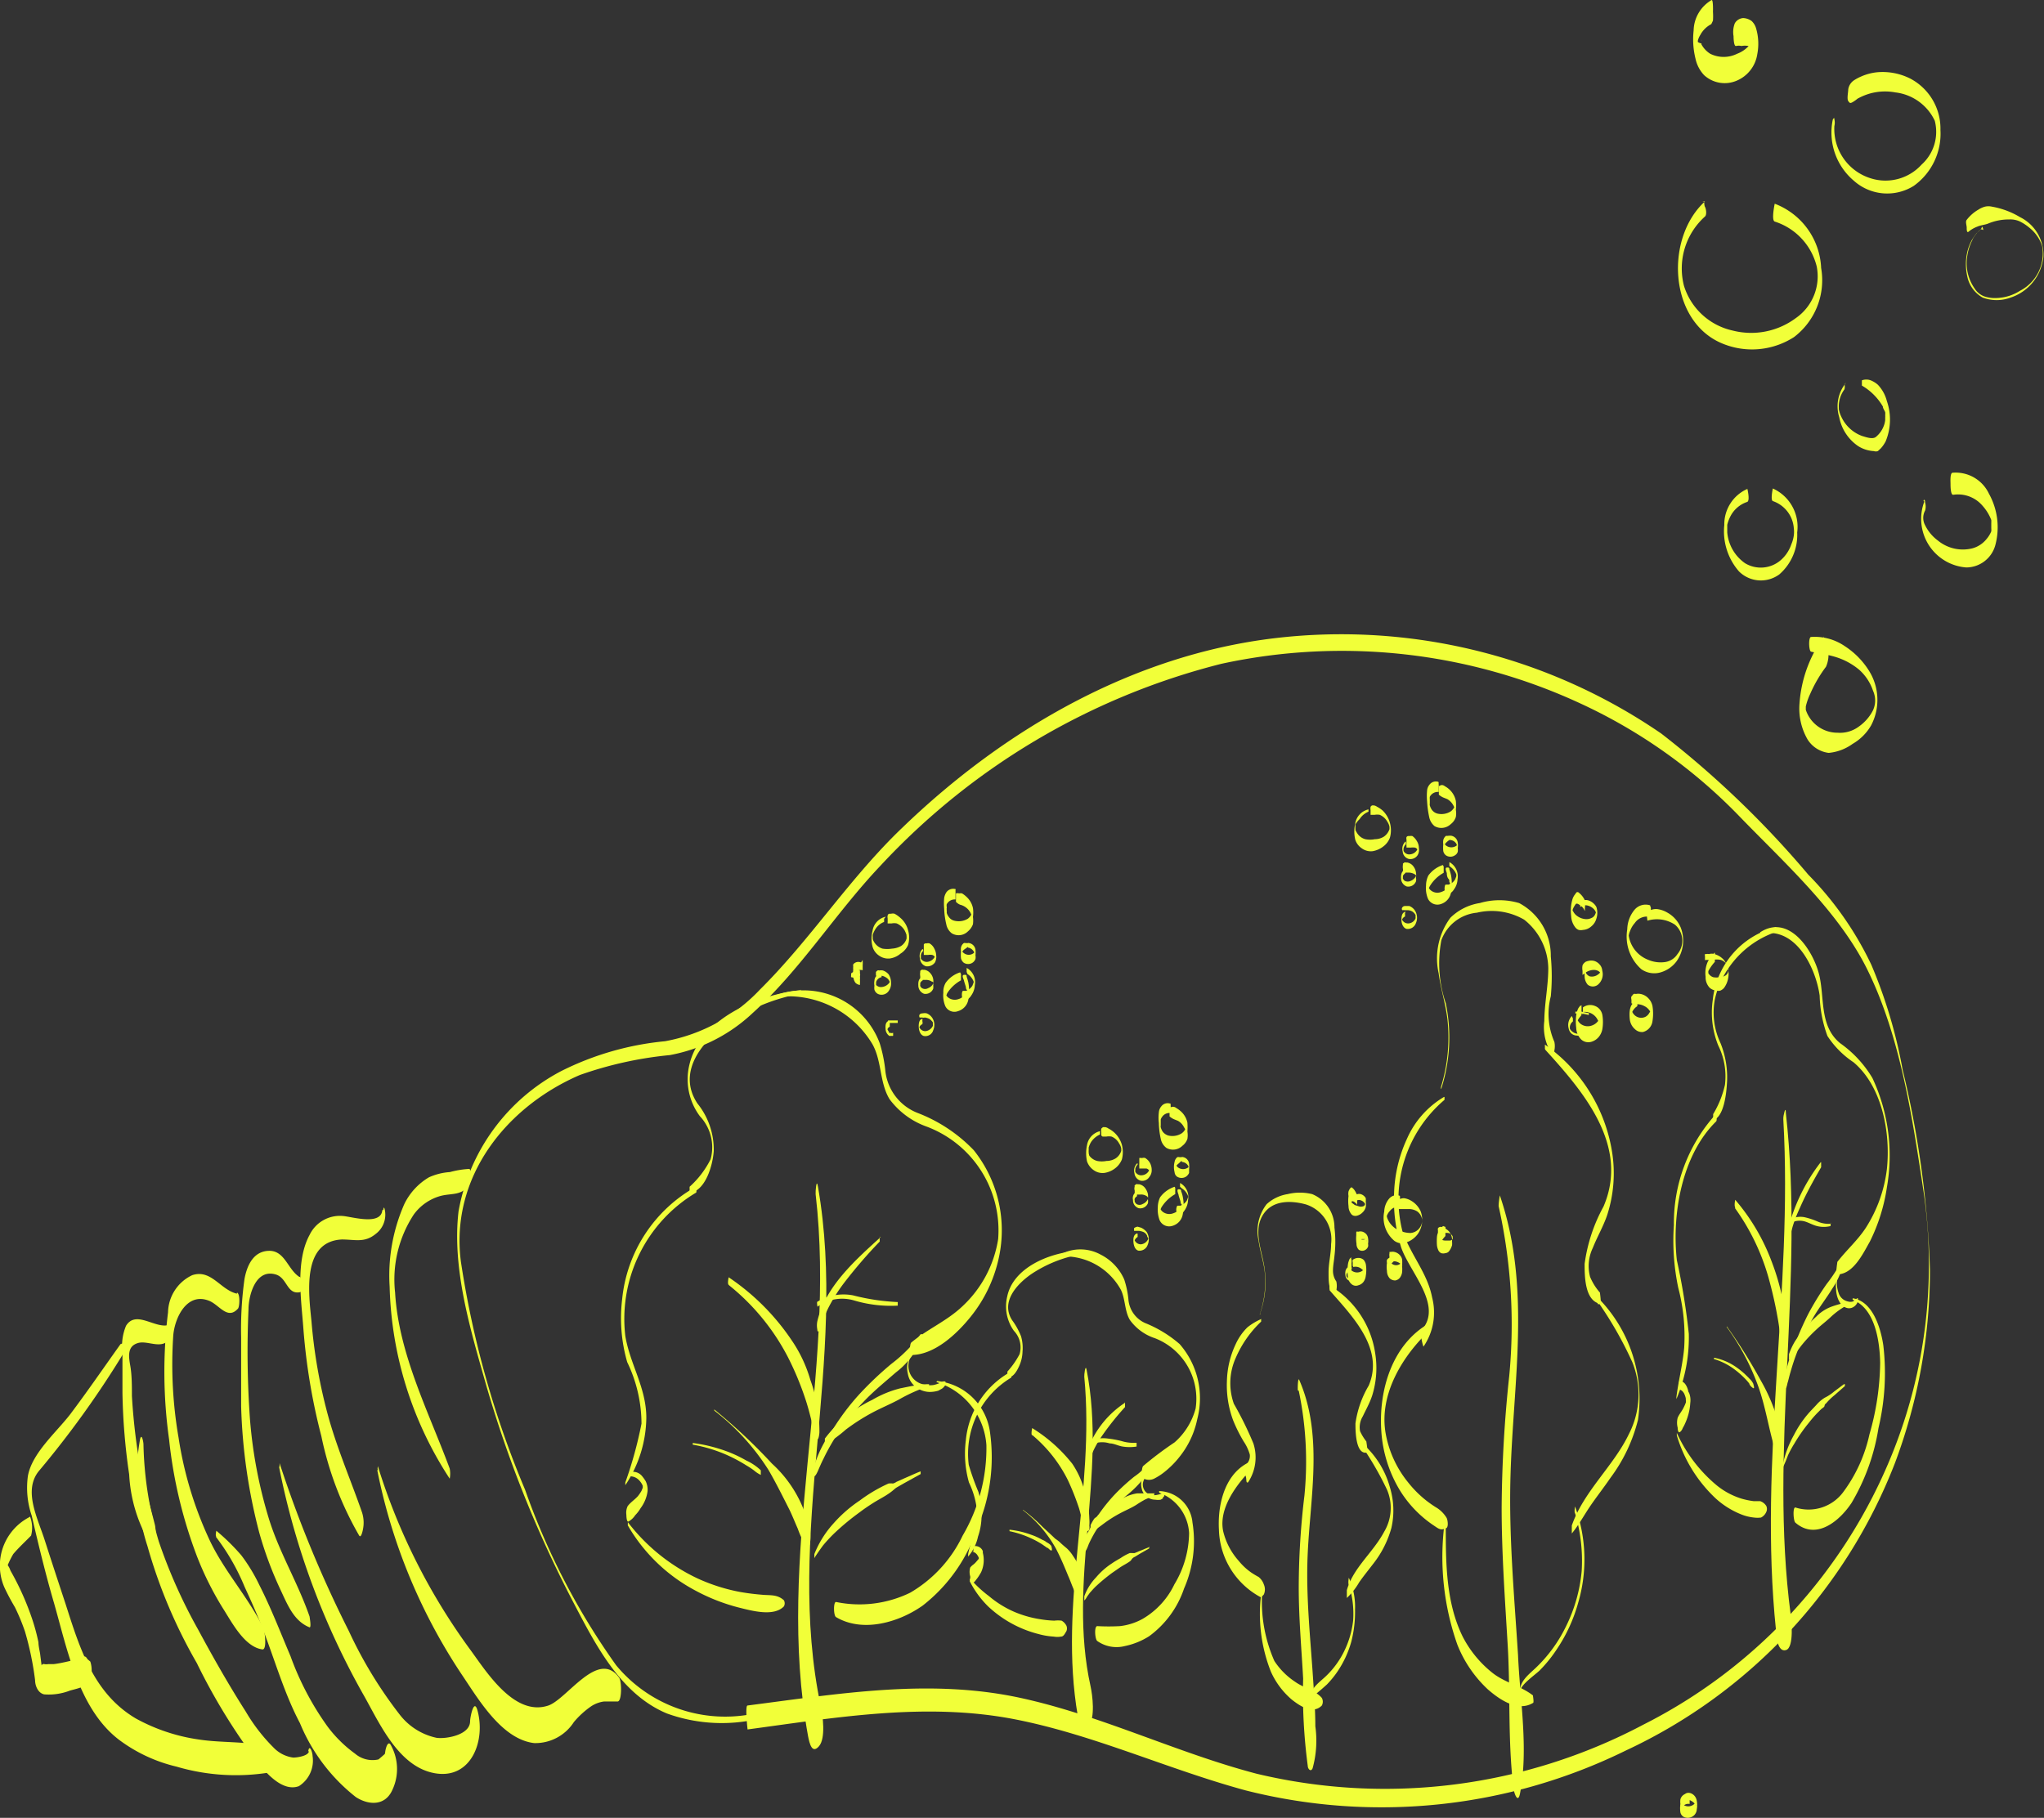 <svg xmlns="http://www.w3.org/2000/svg" viewBox="0 0 97.31 86.56"><rect x="0" y="0" width="97.31" height="86.56" fill="#333333" stroke="none"/><defs><style>.cls-1{fill:#f1ff39;}</style></defs><title>Asset 25</title><g id="Layer_2" data-name="Layer 2"><g id="Layer_1-2" data-name="Layer 1"><path class="cls-1" d="M35.85,81.64a6.73,6.73,0,0,1-6.35-2.35,33.46,33.46,0,0,1-4.33-8.35,45.3,45.3,0,0,1-3.06-10.88c-.51-4,2.14-7.35,5.66-8.87a18,18,0,0,1,4.29-.95,7.82,7.82,0,0,0,3.94-2c2.28-2.06,3.94-4.75,6.07-7a33.23,33.23,0,0,1,16.24-9.63,27,27,0,0,1,17.15,1.91,25.16,25.16,0,0,1,7.48,5.31c2.13,2.21,4.7,4.5,6.09,7.26,1.63,3.26,2.2,7.23,2.74,10.81a24.08,24.08,0,0,1-1.51,12.31A24.82,24.82,0,0,1,78.41,82.12,26.28,26.28,0,0,1,60,84.46c-3.82-1-7.38-2.77-11.24-3.61-4.33-.94-8.64-.2-13,.36-.13,0,0,1.14,0,1.14,4.24-.57,8.49-1.31,12.74-.48,3.77.74,7.27,2.38,11,3.39a26.37,26.37,0,0,0,18.08-1.91,25.1,25.1,0,0,0,12.81-13.7,26.21,26.21,0,0,0,1.66-9.19,46.42,46.42,0,0,0-1.3-9.52,23.41,23.41,0,0,0-1.49-5,15.71,15.71,0,0,0-3-4.29,46.05,46.05,0,0,0-7-6.72,26.91,26.91,0,0,0-18.42-4.54c-6.74.81-12.84,4.33-17.69,9-2.51,2.39-4.37,5.32-6.81,7.74a8.22,8.22,0,0,1-4.51,2.45A13.94,13.94,0,0,0,26.89,51,9.39,9.39,0,0,0,22,57.68c-.32,2.75.58,5.68,1.32,8.29a55.79,55.79,0,0,0,4.11,10.26c1.05,2,2.24,4.42,4.49,5.36a7.68,7.68,0,0,0,4,.33S35.88,81.63,35.85,81.64Z" transform="translate(-0.17)"/><path class="cls-1" d="M22.51,55.66a4.41,4.41,0,0,0-.92.15,2.89,2.89,0,0,0-1,.25,3,3,0,0,0-1.17,1.27,8.44,8.44,0,0,0-.7,3.94,17.47,17.47,0,0,0,2.86,9.14,1.29,1.29,0,0,0,0-.48c-1-2.7-2.43-5.46-2.6-8.38a5.65,5.65,0,0,1,.89-3.72,2.35,2.35,0,0,1,1.3-.89c.53-.13,1,0,1.34-.54.06-.09.12-.71,0-.74Z" transform="translate(-0.17)"/><path class="cls-1" d="M18.13,70a27,27,0,0,0,4.08,9.82C23,81,24.09,82.82,25.6,83a2.18,2.18,0,0,0,1.89-1,4.18,4.18,0,0,1,.82-.75,1.46,1.46,0,0,1,.61-.23c.23,0,.43,0,.65,0s.2-1,.07-1.14c-1-1.38-2.5,1.07-3.39,1.34-1.58.5-2.88-1.55-3.65-2.61a29.52,29.52,0,0,1-4.43-8.76c0-.11-.05.12,0,.15Z" transform="translate(-0.17)"/><path class="cls-1" d="M18.37,57.63c-.07.74-1.46.3-1.89.27a1.6,1.6,0,0,0-1.57.9c-.68,1.25-.4,3.08-.3,4.42a29.07,29.07,0,0,0,.86,5.17,15.85,15.85,0,0,0,1.8,4.73c.1.15.18-.3.18-.3A1.59,1.59,0,0,0,17.4,72c-.52-1.49-1.14-2.93-1.57-4.44A24.81,24.81,0,0,1,15,62.93c-.13-1.32-.48-3.81,1.44-3.91.64,0,1.08.17,1.61-.26a1.14,1.14,0,0,0,.46-1c0-.08-.06-.42-.09-.16Z" transform="translate(-0.17)"/><path class="cls-1" d="M13.46,69.87A36.34,36.34,0,0,0,17.53,80.8c.76,1.36,1.66,3.36,3.37,3.64s2.4-1.56,2-3c-.17-.6-.35.35-.35.52,0,.66-1.15.85-1.59.79a3,3,0,0,1-1.74-1.08,20.53,20.53,0,0,1-2.44-4,57,57,0,0,1-3.3-8c0-.1,0,.11,0,.13Z" transform="translate(-0.17)"/><path class="cls-1" d="M14.42,60.8c-.55-.35-.69-1.26-1.45-1.24s-1.05.74-1.16,1.34a17.35,17.35,0,0,0-.16,2.79c0,1.09,0,2.19,0,3.28a26.54,26.54,0,0,0,.86,6,17.52,17.52,0,0,0,1,2.7c.34.72.64,1.52,1.4,1.82.09,0,0-.47,0-.51C14.36,75.39,13.51,74,13,72.41a22.15,22.15,0,0,1-.93-4.84A45.31,45.31,0,0,1,12,62.36c0-.67.34-2,1.34-1.66.51.19.5.95,1.11.83.13,0,.1-.67,0-.73Z" transform="translate(-0.17)"/><path class="cls-1" d="M10.45,73.18a10.5,10.5,0,0,1,1.37,2.39c.32.69.63,1.39.9,2.1.56,1.46,1,3,1.73,4.38a8.66,8.66,0,0,0,2.66,3.52c.62.4,1.39.42,1.73-.32a2.34,2.34,0,0,0-.09-2.2c-.15-.16-.24.32-.24.37a2.29,2.29,0,0,0,0,.94h0l0-.86s-.3.27-.33.28a1.28,1.28,0,0,1-1.11-.28,6.07,6.07,0,0,1-1.3-1.28A13.72,13.72,0,0,1,14,78.86c-.48-1.13-.92-2.28-1.48-3.38a8.26,8.26,0,0,0-.86-1.42,10.12,10.12,0,0,0-1.19-1.17s-.06.23,0,.29Z" transform="translate(-0.17)"/><path class="cls-1" d="M11.45,61.6c-.79-.18-1.22-1.18-2.13-.88a2,2,0,0,0-1.15,1.77,23.12,23.12,0,0,0,.05,6.05,22.1,22.1,0,0,0,1.34,5.6,14.88,14.88,0,0,0,1.29,2.55c.4.64,1,1.75,1.82,1.85.22,0,.1-.86.05-1-.72-1.47-1.84-2.68-2.55-4.16a17.8,17.8,0,0,1-1.5-4.93,20.48,20.48,0,0,1-.25-4.88c.08-.86.67-2.07,1.73-1.62.48.21.86.91,1.35.36.08-.09.11-.72-.05-.76Z" transform="translate(-0.17)"/><path class="cls-1" d="M14.88,83.37c0,.24-.56.32-.75.32a1.58,1.58,0,0,1-.91-.45,8.45,8.45,0,0,1-1.35-1.74c-.81-1.27-1.56-2.59-2.27-3.91A24.92,24.92,0,0,1,7.73,73.4,17.33,17.33,0,0,1,7,68.77c0-.09-.08-.55-.16-.25a10.53,10.53,0,0,0,.35,5.1,24.31,24.31,0,0,0,2.35,5.57,28.64,28.64,0,0,0,3,4.86c.41.49,1.14,1.27,1.86,1a1.44,1.44,0,0,0,.65-1.44c0-.18-.16-.61-.21-.19Z" transform="translate(-0.17)"/><path class="cls-1" d="M8.23,63.08c-.64.23-1.58-.73-2.06.05A2.49,2.49,0,0,0,6,64.4c0,.64,0,1.28,0,1.92a29.72,29.72,0,0,0,.32,3.89,7.13,7.13,0,0,0,1.07,3.41c.1.11.15-.26.16-.28a2.13,2.13,0,0,0,0-.71c-.25-1-.58-2.09-.77-3.16a29.25,29.25,0,0,1-.33-3c0-.48,0-1-.08-1.45s-.14-.92.37-1.07,1.24.42,1.61-.36c0-.06,0-.58,0-.56Z" transform="translate(-0.17)"/><path class="cls-1" d="M5.91,64c-.8,1.12-1.58,2.26-2.41,3.36-.66.85-1.8,1.83-2,2.91a4.1,4.1,0,0,0,.18,1.9C2,73.55,2.35,75,2.75,76.36c.63,2.21,1.17,5,3.07,6.47a7.39,7.39,0,0,0,2.75,1.29A10,10,0,0,0,13,84.4c.26-.06.23-1.15,0-1.22-1.08-.28-2.25-.18-3.36-.35a8.79,8.79,0,0,1-3-1c-2-1.18-2.66-3.3-3.34-5.43-.33-1-.66-2-1-3.06S1.28,71,2,70.07a45.79,45.79,0,0,0,4-5.55,1.11,1.11,0,0,0,0-.55Z" transform="translate(-0.17)"/><path class="cls-1" d="M1.59,72.23A2.6,2.6,0,0,0,.38,75.59a10.54,10.54,0,0,0,.5.94,9.77,9.77,0,0,1,.48,1.16A14.62,14.62,0,0,1,1.84,80c0,.26.13.61.43.68A2.79,2.79,0,0,0,3.5,80.5c.24-.07.75-.17.9-.38a1.35,1.35,0,0,0,.07-1L4.33,79c-.07-.14-.16-.16-.27-.08a2.09,2.09,0,0,0-.23.08c-.19.06-.37.1-.55.14s-.38.08-.56.1l-.26,0a.49.49,0,0,1-.17,0,.11.11,0,0,0-.14.06s-.06-.47-.07-.55S2,78.38,2,78.2A9.45,9.45,0,0,0,1.67,77a13.09,13.09,0,0,0-1-2.21,1.05,1.05,0,0,0-.13-.26c0-.11,0-.08,0,.09l0-.1A4.46,4.46,0,0,1,.8,74c.26-.31.57-.59.85-.88a1.46,1.46,0,0,0-.06-.93Z" transform="translate(-0.17)"/><path class="cls-1" d="M38.66,56.16s0-.06,0-.06,0,.06,0,.06Z" transform="translate(-0.17)"/><path class="cls-1" d="M39,56.86c1,8.63-1.93,17.2-.36,25.81.07.36.19.86.52.48s.18-1.47.09-1.88c-1.74-8.19,1.3-16.54-.14-24.77-.07-.43-.12.23-.11.36Z" transform="translate(-0.17)"/><path class="cls-1" d="M42.08,58.92c-1.21,1.1-2.62,2.35-3,4a1,1,0,0,0,0,.38s0,.17.08.07c.15-.38.28-.77.47-1.14a8,8,0,0,1,.7-1.11,23,23,0,0,1,1.72-2s0-.25,0-.24Z" transform="translate(-0.17)"/><path class="cls-1" d="M42.92,62a10.34,10.34,0,0,1-2.14-.32,2.42,2.42,0,0,0-1.69.3c-.05,0,0,.25,0,.24a2,2,0,0,1,1.73-.3,6.15,6.15,0,0,0,2.09.25s0-.17,0-.17Z" transform="translate(-0.17)"/><path class="cls-1" d="M44.07,63.53H44a6.88,6.88,0,0,1-1.39,1.41,16.1,16.1,0,0,0-1.53,1.45,11.42,11.42,0,0,0-1.26,1.67,5.73,5.73,0,0,0-.92,1.85s0,.4.05.38.12-.16.16-.25.16-.38.26-.57a9.72,9.72,0,0,1,.55-1,11,11,0,0,1,1.35-1.71c.48-.51,1-.93,1.55-1.41a3.75,3.75,0,0,0,1.25-1.68s0-.13,0-.13Z" transform="translate(-0.17)"/><path class="cls-1" d="M44.4,65.91c-.46,0-.93.11-1.38.2a5.12,5.12,0,0,0-1.33.55,6.12,6.12,0,0,0-2.25,1.84s0,.31,0,.3a6.64,6.64,0,0,0,1-.73,9.79,9.79,0,0,1,1.25-.8c.41-.22.85-.4,1.26-.62A7.91,7.91,0,0,1,44.4,66s0-.13,0-.13Z" transform="translate(-0.17)"/><path class="cls-1" d="M34.89,61.21a10.68,10.68,0,0,1,2.8,3.43,14.29,14.29,0,0,1,.83,2c.11.33.2.68.28,1a4,4,0,0,0,.23.84c.11.2.15-.23.15-.28a7.09,7.09,0,0,0-.43-2.49,6.55,6.55,0,0,0-.89-1.89,11,11,0,0,0-3-3s-.07.31,0,.36Z" transform="translate(-0.17)"/><path class="cls-1" d="M34.18,67.17A11,11,0,0,1,36.76,70c.36.62.67,1.25,1,1.9.14.29.26.6.39.89a4.25,4.25,0,0,0,.41.86l0,0h.07c.16,0,.12-.6.11-.69a5.86,5.86,0,0,0-1.82-3.27,26.82,26.82,0,0,0-2.75-2.58s0,0,0,0Z" transform="translate(-0.17)"/><path class="cls-1" d="M33.15,68.79a6.92,6.92,0,0,1,1.71.53,7.45,7.45,0,0,1,.83.45,4.13,4.13,0,0,1,.38.25,1.36,1.36,0,0,0,.32.21s0-.2,0-.22a2.6,2.6,0,0,0-.7-.47,6,6,0,0,0-.81-.39,7.45,7.45,0,0,0-1.73-.44s0,.08,0,.08Z" transform="translate(-0.17)"/><path class="cls-1" d="M44,70.06c-.26.1-.51.22-.77.33l-.38.17a.53.53,0,0,1-.17.08.78.78,0,0,0-.21,0,7.26,7.26,0,0,0-1.37.81,6.37,6.37,0,0,0-1.24,1.08A4.81,4.81,0,0,0,38.94,74s0,.23,0,.2.27-.42.42-.62A6.91,6.91,0,0,1,39.9,73a11.77,11.77,0,0,1,1.21-1c.21-.16.42-.3.64-.44s.52-.29.76-.46.24-.21.38-.29l.35-.2.76-.42s0-.1,0-.09Z" transform="translate(-0.17)"/><path class="cls-1" d="M37.07,47.48a4.68,4.68,0,0,1,4.64,2.25c.45.82.33,1.82.81,2.61a3.78,3.78,0,0,0,1.78,1.31A5.28,5.28,0,0,1,47.69,59,5.54,5.54,0,0,1,46,62.19c-.74.71-1.67,1.09-2.45,1.74-.07.06-.09.58,0,.59,1.11,0,2.17-1,2.83-1.82a6.71,6.71,0,0,0,1.38-3,6.11,6.11,0,0,0-1.23-4.93A7.35,7.35,0,0,0,43.87,53a2.43,2.43,0,0,1-1.55-2,6.68,6.68,0,0,0-.27-1.33,3.87,3.87,0,0,0-5-2.26s0,.08,0,.08Z" transform="translate(-0.17)"/><path class="cls-1" d="M38.31,47.15c-2,.19-4.8,1.33-5.32,3.55a2.94,2.94,0,0,0,.5,2.45A2.16,2.16,0,0,1,34,55.2a4.43,4.43,0,0,1-1,1.31s0,.3,0,.3c.76-.11,1.1-1.31,1.15-2a3.5,3.5,0,0,0-.78-2.27c-1-1.52.26-3,1.5-3.85a9.25,9.25,0,0,1,3.43-1.38s0-.2,0-.2Z" transform="translate(-0.17)"/><path class="cls-1" d="M33.3,56.51a6.9,6.9,0,0,0-3.51,5.35,7.55,7.55,0,0,0,.24,3,6.77,6.77,0,0,1,.68,2.93,19.33,19.33,0,0,1-.77,2.8s0,.15,0,.13a5.89,5.89,0,0,0,1-3.21c0-1.43-.77-2.53-1-3.89a7,7,0,0,1,3.35-6.82c.08,0,0-.33,0-.32Z" transform="translate(-0.17)"/><path class="cls-1" d="M30.12,70.3a.58.58,0,0,1,.49.2.82.82,0,0,1,.16.25s0,0,0,0,0,.08,0,.09,0,0,0,0v0s0,0,0,0l-.06.15a2.2,2.2,0,0,1-.17.25c-.15.17-.36.3-.49.48a.73.73,0,0,0-.06.41s0,.36.1.32a.91.91,0,0,0,.32-.3,1.7,1.7,0,0,0,.26-.34A1.72,1.72,0,0,0,31,71a.94.94,0,0,0-.09-.47,2.07,2.07,0,0,0-.17-.24.56.56,0,0,0-.58-.19c-.05,0,0,.26,0,.25Z" transform="translate(-0.17)"/><path class="cls-1" d="M30.05,72.62a8.1,8.1,0,0,0,3.27,3.14,9.07,9.07,0,0,0,2,.78c.61.15,1.68.46,2.17-.05a.3.3,0,0,0,0-.29c-.31-.28-.63-.23-1-.26s-.7-.07-1.05-.13a8.67,8.67,0,0,1-2.06-.65,9,9,0,0,1-3.32-2.68s0,.11,0,.14Z" transform="translate(-0.17)"/><path class="cls-1" d="M44.75,65.81a3.38,3.38,0,0,1,2.38,3A8.24,8.24,0,0,1,46,73.12a6.26,6.26,0,0,1-2.5,2.72,5.51,5.51,0,0,1-3.53.44c-.13,0-.12.65,0,.72,1.28.76,3,.25,4.13-.55a7.74,7.74,0,0,0,2.61-3.74,8.51,8.51,0,0,0,.58-4.59,2.82,2.82,0,0,0-2.51-2.36s0,0,0,0Z" transform="translate(-0.17)"/><path class="cls-1" d="M43.85,64.19a1.15,1.15,0,0,0-.46,1.22,1,1,0,0,0,.36.62,1.11,1.11,0,0,0,.67.25,1.47,1.47,0,0,0,.42-.06l.18-.1a.56.56,0,0,0,.16-.18s0-.17,0-.16h-.06l-.06,0-.14.07a1.6,1.6,0,0,1-.31.1,1.26,1.26,0,0,1-.64-.08.9.9,0,0,1-.52-1.07,1.07,1.07,0,0,1,.42-.62.23.23,0,0,0,0,0Z" transform="translate(-0.17)"/><path class="cls-1" d="M51.62,65.16s0-.06,0-.06,0,.06,0,.06Z" transform="translate(-0.17)"/><path class="cls-1" d="M51.79,65.56c.52,5.4-1.24,10.74-.31,16.14.06.34.2.87.52.48s.18-1.47.09-1.88c-1.11-5,.79-10.09-.19-15.08-.06-.3-.12.27-.11.34Z" transform="translate(-0.17)"/><path class="cls-1" d="M53.72,66.8a4.57,4.57,0,0,0-1.84,2.43,2,2,0,0,0,0,.35s0,.19.07.13c.12-.22.19-.46.3-.69a5,5,0,0,1,.42-.7A13.09,13.09,0,0,1,53.73,67s0-.25,0-.24Z" transform="translate(-0.17)"/><path class="cls-1" d="M54.24,68.7a1.9,1.9,0,0,1-.67-.08,4.66,4.66,0,0,0-.65-.12,1.61,1.61,0,0,0-1,.18c-.05,0,0,.25,0,.24A1.18,1.18,0,0,1,53,68.73c.21,0,.41.12.62.15a2.09,2.09,0,0,0,.66,0s0-.18,0-.18Z" transform="translate(-0.17)"/><path class="cls-1" d="M54.93,69.64s-.31.3-.35.34a3.47,3.47,0,0,1-.42.34,9.94,9.94,0,0,0-.84.76A7.88,7.88,0,0,0,52,72.9a2.73,2.73,0,0,0-.23.45c0,.1-.08.43,0,.53s.21-.3.24-.37a6.19,6.19,0,0,1,.3-.57,7,7,0,0,1,1.48-1.72,5.17,5.17,0,0,0,.87-.88,1.21,1.21,0,0,0,.27-.48c0-.06,0-.17,0-.22Z" transform="translate(-0.17)"/><path class="cls-1" d="M55.14,71.11c-.28,0-.57,0-.84,0a2.07,2.07,0,0,0-.82.32,5.41,5.41,0,0,0-.72.45l-.33.28c0,.05-.12.1-.17.16a2.91,2.91,0,0,0-.17.3s0,.3,0,.29a.36.36,0,0,0,.15,0,.49.49,0,0,0,.14-.11l.35-.26a6.06,6.06,0,0,1,.76-.48c.26-.14.53-.25.77-.4a4.92,4.92,0,0,1,.43-.26l.43-.19s0-.13,0-.13Z" transform="translate(-0.17)"/><path class="cls-1" d="M49.3,68.32A6.67,6.67,0,0,1,51,70.46a11.9,11.9,0,0,1,.5,1.24c.14.38.18.83.33,1.16.05.1.09.09.14,0a1.28,1.28,0,0,0,.06-.52c-.09.53-.1.69,0,.48a.55.55,0,0,0,0-.17,2,2,0,0,0,0-.34,4.07,4.07,0,0,0-.06-.6,4.69,4.69,0,0,0-.17-.72,4.18,4.18,0,0,0-.58-1.29A7.37,7.37,0,0,0,49.31,68s-.07.3,0,.36Z" transform="translate(-0.17)"/><path class="cls-1" d="M48.87,71.91a6,6,0,0,1,1.57,1.83c.22.42.4.85.58,1.29.09.2.16.4.24.59l.12.3c0,.08.07.2.14.25s.17-.19.18-.26a2.51,2.51,0,0,0,0-.82s0,1,0,.37c0-.12,0-.24,0-.37a2,2,0,0,0-.15-.49,3.35,3.35,0,0,0-.3-.52,1.74,1.74,0,0,0-.3-.36c-.12-.1-.24-.2-.35-.31a2.31,2.31,0,0,0-.19-.14l-.19-.18-.42-.39a7.94,7.94,0,0,0-.93-.81s0,0,0,0Z" transform="translate(-0.17)"/><path class="cls-1" d="M48.23,72.91a4.63,4.63,0,0,1,1.05.35,4.16,4.16,0,0,1,.51.28l.23.16c.06,0,.13.13.2.13s0-.2,0-.22a.62.62,0,0,0-.22-.17.72.72,0,0,0-.21-.12,2.84,2.84,0,0,0-.5-.23,4.31,4.31,0,0,0-1.06-.25s0,.07,0,.07Z" transform="translate(-0.17)"/><path class="cls-1" d="M54.9,73.66l-.47.19-.24.1a.36.36,0,0,1-.11,0c-.07,0,0,0-.12,0a2.34,2.34,0,0,0-.44.24c-.14.08-.28.16-.41.25a3.48,3.48,0,0,0-.76.67,2.57,2.57,0,0,0-.56.9s0,.23,0,.2a.59.59,0,0,0,.13-.18l.13-.18c.1-.11.2-.23.31-.33a8.81,8.81,0,0,1,.75-.62l.39-.27c.15-.1.32-.18.47-.29a.29.29,0,0,0,.07-.08.34.34,0,0,1,.16-.13l.21-.13.47-.27s0-.1,0-.1Z" transform="translate(-0.17)"/><path class="cls-1" d="M50.64,59.83a3.07,3.07,0,0,1,2.9,1.6c.21.45.17,1,.42,1.42a2.37,2.37,0,0,0,1.19.87,3.09,3.09,0,0,1,1.94,3.35,3.27,3.27,0,0,1-1,1.61,16.8,16.8,0,0,0-1.5,1.13c-.07.08-.1.54,0,.58a.56.56,0,0,0,.56,0,2.72,2.72,0,0,0,.42-.27,4.32,4.32,0,0,0,.77-.77,4.22,4.22,0,0,0,.83-1.78A3.92,3.92,0,0,0,56.33,64a5.81,5.81,0,0,0-1.64-1,1.35,1.35,0,0,1-.8-1.14,4.38,4.38,0,0,0-.2-.94,2.42,2.42,0,0,0-1.12-1.18,2,2,0,0,0-1.93,0s0,.07,0,.07Z" transform="translate(-0.17)"/><path class="cls-1" d="M51.4,59.57c-1.27.09-3,.79-3.28,2.17a2,2,0,0,0,.32,1.63,1.14,1.14,0,0,1,.27,1.11,4,4,0,0,1-.58.83s0,.28,0,.29c.26,0,.43-.28.53-.49a1.77,1.77,0,0,0,.19-.75,2,2,0,0,0-.07-.73,3.33,3.33,0,0,0-.42-.76c-.57-.87.22-1.73.92-2.21a6.16,6.16,0,0,1,2.11-.89s0-.2,0-.2Z" transform="translate(-0.17)"/><path class="cls-1" d="M48.32,65.3a4.18,4.18,0,0,0-2.17,3.29,5.05,5.05,0,0,0,.15,2,4,4,0,0,1,.4,1.63c-.07.61-.32,1.17-.44,1.78,0,0,0,.14,0,.12a2.13,2.13,0,0,0,.47-.95,3.12,3.12,0,0,0,.17-1.05,3.61,3.61,0,0,0-.15-1.08,12.4,12.4,0,0,1-.46-1.29,4.23,4.23,0,0,1,2-4.14c.07,0,0-.33,0-.32Z" transform="translate(-0.17)"/><path class="cls-1" d="M46.37,73.88a.37.37,0,0,1,.31.14.83.83,0,0,1,.09.16s0-.16,0-.09h0a.4.4,0,0,0,0,.11v.07h0a.62.62,0,0,1,0-.13s0-.08,0,0,0,0,0,0l0,.08-.11.13a.93.93,0,0,1-.14.14.77.77,0,0,0-.16.15.74.74,0,0,0,0,.42s0,.34.1.32.17-.15.23-.22a2.49,2.49,0,0,0,.19-.3,1.39,1.39,0,0,0,.08-.92s0-.08,0-.08h0l0,0a.38.38,0,0,0-.45-.23s0,.25,0,.25Z" transform="translate(-0.17)"/><path class="cls-1" d="M46.33,75.28a4.66,4.66,0,0,0,.87,1.2,5.46,5.46,0,0,0,2.42,1.33,3.49,3.49,0,0,0,.72.12,1,1,0,0,0,.34,0c.13,0,.19-.15.26-.26a.34.34,0,0,0,0-.26.59.59,0,0,0-.23-.24,1.38,1.38,0,0,0-.35,0,5.23,5.23,0,0,1-.68-.07,5.14,5.14,0,0,1-1.27-.37A4.89,4.89,0,0,1,47.25,76a5.66,5.66,0,0,1-.91-.85s0,.11,0,.14Z" transform="translate(-0.17)"/><path class="cls-1" d="M55.36,71.08A2.17,2.17,0,0,1,56.78,73a4.82,4.82,0,0,1-.7,2.44,3.79,3.79,0,0,1-1.52,1.65,2.91,2.91,0,0,1-1.07.34,9.67,9.67,0,0,1-1.08,0c-.16,0-.11.64,0,.71a1.59,1.59,0,0,0,1.31.24,3.46,3.46,0,0,0,1.16-.47,4.65,4.65,0,0,0,1.66-2.27,5.6,5.6,0,0,0,.4-3.15A1.64,1.64,0,0,0,55.35,71s0,0,0,0Z" transform="translate(-0.17)"/><path class="cls-1" d="M54.81,70.07a.73.73,0,0,0-.29.79.66.66,0,0,0,.65.55.75.75,0,0,0,.26,0l.1-.06,0,0s0-.06.05-.09,0-.14,0-.15h0l0,0-.09,0a.6.6,0,0,1-.19.06.74.74,0,0,1-.39,0,.51.51,0,0,1-.32-.59.7.7,0,0,1,.26-.39s0,0,0,0Z" transform="translate(-0.17)"/><path class="cls-1" d="M84.91,52.72s0-.06,0-.06,0,.06,0,.06Z" transform="translate(-0.17)"/><path class="cls-1" d="M85.07,53.31c.46,8.11-1.19,16.21-.35,24.31,0,.27.08,1.08.48.95s.25-1.48.22-1.69C84.38,69,86.09,61,85.19,53c0-.41-.13.14-.12.27Z" transform="translate(-0.17)"/><path class="cls-1" d="M86.85,55.34a8.75,8.75,0,0,0-1.7,3.87,1,1,0,0,0,0,.35s.06.13.08,0c.09-.35.16-.71.26-1.07s.24-.7.38-1c.29-.66.64-1.29,1-1.91,0,0,0-.24,0-.24Z" transform="translate(-0.17)"/><path class="cls-1" d="M87.33,58.27a1.28,1.28,0,0,1-.64-.11,3.35,3.35,0,0,0-.61-.2,1,1,0,0,0-.93.3.37.37,0,0,0,0,.15s0,.11,0,.09a.81.81,0,0,1,.45-.34.91.91,0,0,1,.49,0c.2.06.38.17.58.22a1.31,1.31,0,0,0,.65,0s0-.18,0-.18Z" transform="translate(-0.17)"/><path class="cls-1" d="M88,59.72h0s0,0,0,0a7,7,0,0,1-.86,1.41,13.4,13.4,0,0,0-.89,1.45,14.58,14.58,0,0,0-.68,1.57,6.71,6.71,0,0,0-.47,1.7s0,.32.07.27.08-.21.11-.3.08-.32.13-.48c.09-.32.19-.63.31-.94a11.8,11.8,0,0,1,.79-1.69c.27-.46.61-.89.89-1.35A3.76,3.76,0,0,0,88,59.83s0-.11,0-.11Z" transform="translate(-0.17)"/><path class="cls-1" d="M88.17,62a5.36,5.36,0,0,0-.81.22,2,2,0,0,0-.73.48,6,6,0,0,0-.69.73c-.11.14-.21.28-.31.43a3.2,3.2,0,0,0-.29.62s0,.29,0,.27a.46.46,0,0,0,.15-.09,1.27,1.27,0,0,0,.13-.19c.11-.13.21-.27.31-.4a6.87,6.87,0,0,1,.69-.74c.23-.22.49-.41.72-.63a3.86,3.86,0,0,1,.8-.57s0-.13,0-.13Z" transform="translate(-0.17)"/><path class="cls-1" d="M82.77,57.53a10.56,10.56,0,0,1,1.59,3.29c.17.61.32,1.25.43,1.88.06.31.1.63.14.95a2.34,2.34,0,0,0,.18.79c.08.17.13-.1.14-.16A6.76,6.76,0,0,0,85.06,62a10.75,10.75,0,0,0-.55-1.94,9.73,9.73,0,0,0-1.73-2.93s-.06.28,0,.36Z" transform="translate(-0.17)"/><path class="cls-1" d="M82.37,63.18a11.19,11.19,0,0,1,1.43,2.63c.43,1.1.57,2.28.93,3.4,0,0,.06.23.13.22h0c.17,0,.14-.57.14-.66l0,.33,0-.16c0-.12,0-.25,0-.37a2.85,2.85,0,0,0-.11-.65,7.41,7.41,0,0,0-.25-.8A8.68,8.68,0,0,0,84,65.74a24.76,24.76,0,0,0-1.62-2.58v0Z" transform="translate(-0.17)"/><path class="cls-1" d="M81.79,64.72a3.08,3.08,0,0,1,1,.52,4.09,4.09,0,0,1,.44.39,2.62,2.62,0,0,1,.22.25c0,.06.11.18.19.22s0-.19,0-.21a.79.79,0,0,0-.19-.25c-.07-.08-.15-.15-.22-.22a3.82,3.82,0,0,0-.46-.36,2.73,2.73,0,0,0-1-.41s0,.07,0,.07Z" transform="translate(-0.17)"/><path class="cls-1" d="M87.94,65.92l-.44.33a2.08,2.08,0,0,1-.45.3,1.69,1.69,0,0,0-.41.35c-.13.14-.26.27-.39.42a5.14,5.14,0,0,0-.67,1,5,5,0,0,0-.52,1.35s0,.2,0,.18a5.31,5.31,0,0,0,.23-.55,5.18,5.18,0,0,1,.31-.57,7.68,7.68,0,0,1,.7-1,5.46,5.46,0,0,1,.39-.45l.18-.18L87,67c.06-.06,0-.1.11-.18a2.81,2.81,0,0,1,.39-.38L88,66s0-.1,0-.1Z" transform="translate(-0.17)"/><path class="cls-1" d="M84,44.47c1.66-.38,2.62,1.63,2.8,2.94a6,6,0,0,0,.37,1.92,4.34,4.34,0,0,0,1.24,1.25C89.8,51.75,90.18,54,90,55.67a6.67,6.67,0,0,1-1,2.79c-.39.6-.93,1.07-1.36,1.63,0,.07-.1.59,0,.59.76,0,1.23-1,1.55-1.56a8.62,8.62,0,0,0,.81-2.58,8.71,8.71,0,0,0-.69-5.21,5.43,5.43,0,0,0-1.54-1.66c-1-.83-.72-2.16-1-3.28s-1.42-2.89-2.8-2c0,0,0,.08,0,.07Z" transform="translate(-0.17)"/><path class="cls-1" d="M84.71,44.15a4,4,0,0,0-3,3.47,4.2,4.2,0,0,0,.26,2.16,3.3,3.3,0,0,1,.32,1.88,4.66,4.66,0,0,1-.56,1.39s0,.31,0,.29c.5-.15.62-1.22.65-1.67a4.35,4.35,0,0,0-.3-2,3.39,3.39,0,0,1-.27-2.08,4.13,4.13,0,0,1,.63-1.46,4.48,4.48,0,0,1,2.3-1.76s0-.2,0-.2Z" transform="translate(-0.17)"/><path class="cls-1" d="M81.86,53.05a7.72,7.72,0,0,0-2,5.28,10.89,10.89,0,0,0,.21,3,9.09,9.09,0,0,1,.28,2.85c-.07.79-.27,1.55-.37,2.34,0,0,0,.14,0,.1a7.52,7.52,0,0,0,.59-3.11A32.07,32.07,0,0,0,80,60c-.24-2.2.24-5,1.87-6.6.06-.06,0-.33,0-.31Z" transform="translate(-0.17)"/><path class="cls-1" d="M80.06,66.16c.14,0,.23.09.29.2a1.13,1.13,0,0,1,.08.24c0,.09,0,0,0-.09v0a.86.86,0,0,0,0,.16s0-.07,0,0h0c0,.08,0,0,0,0a.36.36,0,0,1,0,.11,1.89,1.89,0,0,1-.11.25c-.08.17-.21.31-.28.48a.94.94,0,0,0,0,.47s0,.28.11.21a.41.41,0,0,0,.13-.19,1.74,1.74,0,0,0,.1-.19,2.85,2.85,0,0,0,.17-.46,2.63,2.63,0,0,0,.09-.55.93.93,0,0,0-.08-.53l0,.09c0-.18-.17-.69-.46-.56,0,0,0,.26,0,.25Z" transform="translate(-0.17)"/><path class="cls-1" d="M80,68.35a6.73,6.73,0,0,0,1.85,3,4,4,0,0,0,1.19.75,2.24,2.24,0,0,0,.63.16,1.3,1.3,0,0,0,.34,0,.55.55,0,0,0,.25-.27.34.34,0,0,0,0-.28.55.55,0,0,0-.29-.23c-.09,0-.21,0-.31,0a3.73,3.73,0,0,1-.58-.12,3.52,3.52,0,0,1-1.19-.64A7,7,0,0,1,80,68.23s0,.1,0,.12Z" transform="translate(-0.17)"/><path class="cls-1" d="M88.37,61.89c1.08.42,1.29,2,1.31,3a12.74,12.74,0,0,1-.51,3.41,7.16,7.16,0,0,1-1.25,2.75,2.05,2.05,0,0,1-2.28.73c-.13,0-.09.64,0,.72,1,.87,2.12-.09,2.68-.94A10.06,10.06,0,0,0,89.6,68a11.35,11.35,0,0,0,.23-3.94c-.12-.81-.5-2.11-1.46-2.24,0,0,0,0,0,0Z" transform="translate(-0.17)"/><path class="cls-1" d="M87.86,60.35a1.35,1.35,0,0,0-.28,1c0,.34.15.87.56.94a.4.4,0,0,0,.26-.05.48.48,0,0,0,.22-.28s0-.16,0-.15a.18.18,0,0,0-.1.07l-.13.09a.43.43,0,0,1-.25,0,.59.59,0,0,1-.44-.41,1.42,1.42,0,0,1-.07-.65,1.24,1.24,0,0,1,.24-.62s0,0,0,0Z" transform="translate(-0.17)"/><path class="cls-1" d="M42.47,48.61c-.15.07-.15.24-.14.38a.42.42,0,0,0,.17.33.1.1,0,0,0,.09,0,.19.19,0,0,0,.1,0s0-.14,0-.14a.22.22,0,0,1-.14,0l-.06,0a.12.12,0,0,1,0-.05.37.37,0,0,1-.07-.12h0v0h0s0,0,0,0,0,0,0,0h0v0a.19.19,0,0,1,.11-.12s0-.07,0-.09v-.08Z" transform="translate(-0.17)"/><path class="cls-1" d="M42.91,48.59h-.46a.24.24,0,0,0,0,.12h.46s0-.14,0-.14Z" transform="translate(-0.17)"/><path class="cls-1" d="M42.11,46.36a.35.35,0,0,0-.31.34.65.65,0,0,0,0,.24.63.63,0,0,0,0,.19.34.34,0,0,0,.17.2.41.41,0,0,0,.52-.16.59.59,0,0,0,.1-.39.73.73,0,0,0-.11-.38.61.61,0,0,0-.28-.19.47.47,0,0,0-.17,0,.12.12,0,0,0-.08,0,.2.2,0,0,0-.08.08s0,.07,0,.09,0,.07,0,.08l.06,0h.19a.5.5,0,0,1,.24.09.38.38,0,0,1,.16.19v-.07h0a.49.49,0,0,1,0,.11.51.51,0,0,1-.44.22.32.32,0,0,1-.2-.1.59.59,0,0,1,0-.08v0s0,0,0,0,0,0,0,0v0h0v0h0s0,0,0-.06a.3.3,0,0,1,.06-.11.32.32,0,0,1,.2-.12s0-.23,0-.23Z" transform="translate(-0.17)"/><path class="cls-1" d="M42.34,43.65a.81.81,0,0,0-.63.67,1.51,1.51,0,0,0,0,.76.77.77,0,0,0,.32.43.74.74,0,0,0,.5.13,1,1,0,0,0,.51-.23A.92.92,0,0,0,43.4,45a1.23,1.23,0,0,0,0-.71,1.14,1.14,0,0,0-.36-.58,1.42,1.42,0,0,0-.28-.2.31.31,0,0,0-.17,0h-.08s-.06,0-.08.08,0,.12,0,.16,0,.13,0,.16a.15.15,0,0,0,0,.06h.06l.13,0a.64.64,0,0,1,.24,0,.83.83,0,0,1,.37.32,1.22,1.22,0,0,1,.1.24.07.07,0,0,0,0,.05s0,0,0,0l0,.11a.65.65,0,0,1-.27.36,1,1,0,0,1-.42.12,1.44,1.44,0,0,1-.46,0,.72.72,0,0,1-.36-.26.69.69,0,0,1-.1-.19s0,0,0,0,0-.05,0,0,0,0,0,0v0h0s0,0,0,0v-.07a.74.74,0,0,1,0-.14,1.23,1.23,0,0,1,.12-.26.85.85,0,0,1,.42-.35s0-.15,0-.15Z" transform="translate(-0.17)"/><path class="cls-1" d="M44.07,46.53c-.17.06-.19.24-.18.4a.42.42,0,0,0,.27.39.39.39,0,0,0,.44-.25.94.94,0,0,0,0-.16,1.23,1.23,0,0,0,0-.27.56.56,0,0,0-.14-.3.47.47,0,0,0-.27-.16h-.07a.12.12,0,0,0-.08,0l-.06.05,0,0,0,.06a.58.58,0,0,0,0,.19s0,.06,0,.09a.24.24,0,0,0,0,.09l0,0h.27a.46.46,0,0,1,.28.08h0s.07,0,.08.08h0v-.09s0,0,0,0l0,.08a.45.45,0,0,1-.25.24.29.29,0,0,1-.3,0,.25.25,0,0,1-.08-.1.14.14,0,0,1,0-.06v0h0v0a0,0,0,0,0,0,0l0-.08a.3.3,0,0,1,.12-.13s0-.07,0-.07Z" transform="translate(-0.17)"/><path class="cls-1" d="M44.09,45.19a.46.46,0,0,0-.12.46.41.41,0,0,0,.28.36.45.45,0,0,0,.43-.18.58.58,0,0,0,.06-.34.73.73,0,0,0-.09-.32.56.56,0,0,0-.23-.25.28.28,0,0,0-.13,0h-.07a.12.12,0,0,0-.07.05s0,.09,0,.12v.16a.76.76,0,0,0,0,.15s0,.06,0,.07h.21a.62.62,0,0,1,.19,0,.22.22,0,0,1,.12.09v0h0V45.5h0v0a.14.14,0,0,0,0,.06.45.45,0,0,1-.34.24.32.32,0,0,1-.32-.16l0-.1v-.05a.36.36,0,0,1,.11-.21s0,0,0,0v-.06Z" transform="translate(-0.17)"/><path class="cls-1" d="M44.09,48.52c-.17,0-.19.25-.18.4s.07.36.24.41a.39.39,0,0,0,.45-.28.61.61,0,0,0-.06-.6.57.57,0,0,0-.26-.2.48.48,0,0,0-.17,0s-.12,0-.16.06,0,.14,0,.14l.12,0a.28.28,0,0,0,.13,0,.63.63,0,0,1,.22.07.61.61,0,0,1,.16.16.76.76,0,0,1,0,.11s0,0,0,0h0a.14.14,0,0,1,0,.06.44.44,0,0,1-.35.25.31.31,0,0,1-.29-.18.09.09,0,0,1,0,0h0a.06.06,0,0,1,0,0,.23.23,0,0,1,.14-.15.24.24,0,0,0,0-.15Z" transform="translate(-0.17)"/><path class="cls-1" d="M45.67,42.34a.4.4,0,0,0-.44.14.69.69,0,0,0-.11.28,2.75,2.75,0,0,0,0,.5,3.76,3.76,0,0,0,.1.75.71.71,0,0,0,.26.43.63.63,0,0,0,.77-.09.81.81,0,0,0,.24-.34,1.34,1.34,0,0,0,0-.35,1.49,1.49,0,0,0,0-.42,1,1,0,0,0-.29-.52,1.3,1.3,0,0,0-.23-.18.39.39,0,0,0-.14,0,.27.27,0,0,0-.15,0s0,.16,0,.2,0,.17,0,.2a.56.56,0,0,0,.2.14.76.76,0,0,1,.49.38,1,1,0,0,1,.07.18h0a.74.74,0,0,0,0-.15s0,0,0,0,0,0,0,0a.57.57,0,0,1-.2.26.84.84,0,0,1-.64.09.44.44,0,0,1-.26-.18.54.54,0,0,1-.1-.2.29.29,0,0,0,0-.09v-.05s0,0,0,0a.66.66,0,0,1,0-.14s0,.06,0,0a.22.22,0,0,1,0,.08s0,0,0,0a.19.19,0,0,1,0-.08.43.43,0,0,1,0-.12.43.43,0,0,1,.42-.23s0-.21,0-.23,0-.1,0-.16,0,0,0-.06Z" transform="translate(-0.17)"/><path class="cls-1" d="M46.23,46.38a.76.76,0,0,1,.29.35.45.45,0,0,1,0,.11.09.09,0,0,1,0,0v-.06s-.05.15-.06.16a.59.59,0,0,1-.3.24l-.1,0c-.06,0-.07,0-.09.09a.62.62,0,0,0,0,.19.34.34,0,0,0,.06.2h0a.54.54,0,0,0,.38-.26.93.93,0,0,0,.17-.49.77.77,0,0,0-.39-.82s0,.17,0,.19Z" transform="translate(-0.17)"/><path class="cls-1" d="M45.88,46.3a1.35,1.35,0,0,0-.69.5.86.86,0,0,0-.11.47,1.34,1.34,0,0,0,.09.63.48.48,0,0,0,.6.25.7.7,0,0,0,.5-.55,2.26,2.26,0,0,0,0-.82,2.76,2.76,0,0,0-.08-.27c0-.07,0-.1-.13-.09s0,.24,0,.26.05.18.08.27,0,.13.07.2,0,0,0,.06,0-.07,0,0v-.12h0a.45.45,0,0,1,0,.08.59.59,0,0,1-.4.4.51.51,0,0,1-.52-.09.38.38,0,0,1-.09-.13s0,0,0-.05,0,0,0,0h0a.34.34,0,0,1,0,.1v.06s0,0,0,0v0l.06-.16a1.79,1.79,0,0,1,.66-.62s0-.12,0-.15,0-.16,0-.15Z" transform="translate(-0.17)"/><path class="cls-1" d="M46.25,45.12a.39.39,0,0,1,.29.21l0,.07h0v-.1h0v0s0,0,0,0v0a.18.18,0,0,1,0,.07h0a.38.38,0,0,1-.5,0h0a.25.25,0,0,1-.08-.1s0,0,0,0v0h0v0s0,.09,0,.07v.06h0s0,0,0,0,0,0,0,0v0s0,0,0,0l0-.06.09-.11h0l.1-.07h0l.11-.08s0,0,0,0V45a.28.28,0,0,0,0-.09.06.06,0,0,0,0,0,.45.45,0,0,0-.11,0,.12.12,0,0,0-.1,0,.36.36,0,0,0-.13.21.63.63,0,0,0,0,.19,1.67,1.67,0,0,0,0,.32.39.39,0,0,0,.13.21.38.38,0,0,0,.42,0,.37.37,0,0,0,.14-.18.47.47,0,0,0,0-.17,1.13,1.13,0,0,0,0-.26.37.37,0,0,0-.36-.33s0,.24,0,.24Z" transform="translate(-0.17)"/><path class="cls-1" d="M52.55,53.86a.82.82,0,0,0-.63.67,1.82,1.82,0,0,0,0,.77.84.84,0,0,0,.32.42.72.72,0,0,0,.51.13,1.11,1.11,0,0,0,.51-.22,1,1,0,0,0,.32-.42,1.38,1.38,0,0,0,0-.7,1.26,1.26,0,0,0-.37-.59,1.38,1.38,0,0,0-.28-.19.31.31,0,0,0-.16-.06h-.09s0,0-.08.07a.49.49,0,0,0,0,.17s0,.13,0,.16l.06.05h.05l.13,0a.69.69,0,0,1,.25,0,.72.72,0,0,1,.36.33.64.64,0,0,1,.1.24.07.07,0,0,1,0,0s0,0,0,0,0,.08,0,.11a.66.66,0,0,1-.27.36.82.82,0,0,1-.43.12,1.14,1.14,0,0,1-.45,0,.68.68,0,0,1-.37-.25A.82.82,0,0,1,52,54.9s0,0,0-.06,0-.05,0,0h0v0h0a.13.13,0,0,1,0-.06l0-.14a1.11,1.11,0,0,1,.12-.27,1,1,0,0,1,.42-.35s0-.15,0-.15Z" transform="translate(-0.17)"/><path class="cls-1" d="M54.28,56.74a.36.36,0,0,0-.17.4.39.39,0,0,0,.27.39.39.39,0,0,0,.44-.24.51.51,0,0,0,0-.17,1.11,1.11,0,0,0,0-.26.75.75,0,0,0-.15-.31.47.47,0,0,0-.27-.16h-.07a.08.08,0,0,0-.07,0l-.07.05,0,0a.09.09,0,0,0,0,.06.31.31,0,0,0,0,.19v.1a.37.37,0,0,0,0,.09l0,0h.12s0,0,.07,0h.09a.47.47,0,0,1,.28.07h0a.14.14,0,0,1,.07.08s0,0,0,0V57h0a.16.16,0,0,1,0,.09.45.45,0,0,1-.25.24.29.29,0,0,1-.3,0,.44.44,0,0,1-.08-.11l0-.06v0h0s0,0,0,0,0,0,0,0,0,0,0,0a.13.13,0,0,1,0-.08.25.25,0,0,1,.11-.12s0-.08,0-.08Z" transform="translate(-0.17)"/><path class="cls-1" d="M54.3,55.4a.48.48,0,0,0-.12.47.41.41,0,0,0,.29.35.4.4,0,0,0,.42-.18A.5.5,0,0,0,55,55.7a.72.72,0,0,0-.08-.32.66.66,0,0,0-.23-.24.25.25,0,0,0-.14,0h-.07a.12.12,0,0,0-.07,0s0,.09,0,.12v.16a.77.77,0,0,0,0,.15s0,.07,0,.07,0,0,0,0h.15l.19,0a.22.22,0,0,1,.13.1v0s0,0,0,0v-.08s0,0,0,0,0,0,0,0a.14.14,0,0,1,0,.06.41.41,0,0,1-.33.24.32.32,0,0,1-.33-.16.3.3,0,0,1,0-.1v-.05a.43.43,0,0,1,.11-.2s0-.05,0-.06V55.4Z" transform="translate(-0.17)"/><path class="cls-1" d="M54.31,58.73c-.18.05-.19.25-.18.4s.06.37.23.42a.41.41,0,0,0,.45-.28.66.66,0,0,0-.05-.61.82.82,0,0,0-.26-.2l-.17-.05a.36.36,0,0,0-.17.07s0,.13,0,.13l.11,0h.13a.79.79,0,0,1,.22.06.37.37,0,0,1,.16.17s0,.07.05.1h0v0a.14.14,0,0,1,0,.06.42.42,0,0,1-.34.25.32.32,0,0,1-.3-.19s0,0,0,0h0v0a.32.32,0,0,1,.14-.16s0-.15,0-.15Z" transform="translate(-0.17)"/><path class="cls-1" d="M55.88,52.55a.38.38,0,0,0-.43.14.49.49,0,0,0-.11.28,2.1,2.1,0,0,0,0,.5,3.75,3.75,0,0,0,.09.75.71.71,0,0,0,.27.44.64.64,0,0,0,.76-.1.71.71,0,0,0,.24-.33,1.1,1.1,0,0,0,0-.35,2.86,2.86,0,0,0,0-.42,1,1,0,0,0-.3-.53,1.37,1.37,0,0,0-.23-.17A.25.25,0,0,0,56,52.7a.28.28,0,0,0-.15.06s0,.16,0,.2,0,.16,0,.2a.86.86,0,0,0,.2.13l.2.08a.72.72,0,0,1,.29.31.53.53,0,0,1,.08.17s0,0,0,0a.61.61,0,0,0,0-.14h0v0a.51.51,0,0,1-.2.26.83.83,0,0,1-.63.1.52.52,0,0,1-.27-.19.72.72,0,0,1-.09-.2.24.24,0,0,1,0-.09v0s0-.05,0-.06,0-.09,0-.14,0,.07,0,0v0s0,0,0-.08a.34.34,0,0,1,.06-.12A.42.42,0,0,1,55.9,53s0-.2,0-.22a.81.81,0,0,0,0-.16s0-.06,0-.07Z" transform="translate(-0.17)"/><path class="cls-1" d="M56.44,56.59a.73.73,0,0,1,.29.36.36.36,0,0,1,0,.11.06.06,0,0,0,0,0s0-.05,0-.05-.05.14-.06.16a.64.64,0,0,1-.3.24l-.1,0c-.05,0-.07,0-.09.1a.41.41,0,0,0,0,.19.35.35,0,0,0,0,.2h0a.6.6,0,0,0,.38-.26.91.91,0,0,0,.17-.49.76.76,0,0,0-.38-.82s0,.16,0,.18Z" transform="translate(-0.17)"/><path class="cls-1" d="M56.09,56.51a1.39,1.39,0,0,0-.69.5,1.13,1.13,0,0,0-.11.48,1.46,1.46,0,0,0,.09.62.5.5,0,0,0,.61.26.69.69,0,0,0,.49-.56,2.06,2.06,0,0,0,0-.82,1.38,1.38,0,0,0-.08-.27c0-.06,0-.09-.12-.09s0,.24,0,.27.05.18.08.27,0,.12.07.19a.13.13,0,0,1,0,.06c0,.06,0-.06,0,0V57.3h0a.2.2,0,0,1,0,.07.61.61,0,0,1-.4.4.51.51,0,0,1-.53-.09.38.38,0,0,1-.09-.13l0,0s0,0,0,0h0v.15h0s0,0,0-.06a.52.52,0,0,1,.06-.16,1.84,1.84,0,0,1,.65-.62s0-.12,0-.15,0-.15,0-.15Z" transform="translate(-0.17)"/><path class="cls-1" d="M56.46,55.33a.37.37,0,0,1,.29.21l0,.08s0,0,0,0h0v-.1h0s0,0,0,0v0h0v0l0,.06h0a.41.41,0,0,1-.51,0h0a.44.44,0,0,1-.08-.11h0v0h0s0,0,0,0v0s0,.09,0,.07v.06h0v0h0v0s0,0,0,0l0-.06a.31.31,0,0,1,.09-.11h0l.09-.08h0a.39.39,0,0,1,.1-.08.06.06,0,0,0,0,0,.28.28,0,0,0,0-.09s0-.06,0-.08,0,0,0,0l-.12,0a.21.21,0,0,0-.1,0,.36.36,0,0,0-.13.22,1,1,0,0,0,0,.5.28.28,0,0,0,.12.21.4.4,0,0,0,.42,0,.43.43,0,0,0,.15-.18l0-.17a1.23,1.23,0,0,0,0-.27.36.36,0,0,0-.35-.32s0,.23,0,.23Z" transform="translate(-0.17)"/><path class="cls-1" d="M65.32,38.54a.82.82,0,0,0-.63.67,1.68,1.68,0,0,0,0,.77.78.78,0,0,0,.32.42.72.72,0,0,0,.51.13,1.13,1.13,0,0,0,.5-.22.93.93,0,0,0,.32-.42,1.32,1.32,0,0,0,0-.71A1.29,1.29,0,0,0,66,38.6a1.38,1.38,0,0,0-.28-.19.31.31,0,0,0-.16-.06H65.5a.14.14,0,0,0-.08.07.45.45,0,0,0,0,.16s0,.14,0,.17,0,0,0,.05h.06l.13,0a.69.69,0,0,1,.25,0,.77.77,0,0,1,.36.33.64.64,0,0,1,.1.24.06.06,0,0,0,0,0s0,0,0,0,0,.07,0,.11a.71.71,0,0,1-.27.36.82.82,0,0,1-.43.12,1.14,1.14,0,0,1-.45,0,.65.65,0,0,1-.37-.26,1,1,0,0,1-.1-.18s0,0,0-.06,0-.05,0,0,0,0,0,0v0h0a.2.2,0,0,1,0-.07.89.89,0,0,1,0-.14A1.23,1.23,0,0,1,64.9,39a.9.9,0,0,1,.42-.35s0-.15,0-.15Z" transform="translate(-0.17)"/><path class="cls-1" d="M67.05,41.42c-.16.06-.19.25-.18.4a.42.42,0,0,0,.27.39.39.39,0,0,0,.44-.24.35.35,0,0,0,0-.17.74.74,0,0,0,0-.26.62.62,0,0,0-.14-.31.47.47,0,0,0-.27-.16h-.07a.08.08,0,0,0-.07,0l-.07.05,0,0,0,.06a.62.62,0,0,0,0,.19.31.31,0,0,1,0,.1.24.24,0,0,0,0,.08s0,0,0,0h.27a.57.57,0,0,1,.29.08h0a.16.16,0,0,1,.07.07h0v-.09h0l0,.09a.49.49,0,0,1-.25.24.32.32,0,0,1-.3,0,.39.39,0,0,1-.08-.1.14.14,0,0,1,0-.06v0h0s0,0,0,0v0l0-.08a.49.49,0,0,1,.12-.13s0-.07,0-.07Z" transform="translate(-0.17)"/><path class="cls-1" d="M67.07,40.08a.48.48,0,0,0-.12.47.39.39,0,0,0,.29.35.41.41,0,0,0,.42-.18.5.5,0,0,0,.06-.34.62.62,0,0,0-.09-.32.75.75,0,0,0-.22-.25.35.35,0,0,0-.14,0H67.2a.12.12,0,0,0-.07.05.25.25,0,0,0,0,.12v.16a.77.77,0,0,0,0,.15s0,.06,0,.07h.21a.62.62,0,0,1,.19,0,.17.17,0,0,1,.12.1l0,0s0,0,0,0,0-.06,0-.08h0s0,0,0,.06a.43.43,0,0,1-.34.24.3.3,0,0,1-.32-.16.42.42,0,0,1,0-.1V40.4a.36.36,0,0,1,.11-.2.15.15,0,0,0,0-.06v-.06Z" transform="translate(-0.17)"/><path class="cls-1" d="M67.08,43.41c-.18.05-.19.25-.19.4s.07.37.24.42a.41.41,0,0,0,.45-.28.63.63,0,0,0-.06-.61.57.57,0,0,0-.26-.2l-.16,0c-.06,0-.12,0-.17.07s0,.13,0,.13a.53.53,0,0,1,.12,0h.13a.46.46,0,0,1,.22.06.44.44,0,0,1,.16.17.42.42,0,0,1,0,.1s0,0,0,0v0a.14.14,0,0,1,0,.06.39.39,0,0,1-.34.24.31.31,0,0,1-.3-.18s0,0,0,0h0s0,0,0,0a.26.26,0,0,1,.14-.15s0-.15,0-.15Z" transform="translate(-0.17)"/><path class="cls-1" d="M68.65,37.23a.38.38,0,0,0-.43.14.49.49,0,0,0-.11.28,2.74,2.74,0,0,0,0,.5,4.67,4.67,0,0,0,.1.75.74.74,0,0,0,.26.44.65.65,0,0,0,.77-.1.69.69,0,0,0,.24-.34,1,1,0,0,0,0-.34,1.93,1.93,0,0,0,0-.42,1,1,0,0,0-.29-.53,1,1,0,0,0-.23-.17.25.25,0,0,0-.14-.06.28.28,0,0,0-.15.06s0,.16,0,.2,0,.16,0,.2a.86.86,0,0,0,.2.13l.2.08a.76.76,0,0,1,.29.3.67.67,0,0,1,.07.18h0a.75.75,0,0,0,0-.15s0,0,0,0a.06.06,0,0,0,0,0,.57.57,0,0,1-.2.26.83.83,0,0,1-.63.1.48.48,0,0,1-.27-.19.72.72,0,0,1-.09-.2.24.24,0,0,1,0-.09v0s0-.05,0-.06,0-.09,0-.14,0,.07,0,0a.22.22,0,0,0,0,.08v0a.24.24,0,0,1,0-.08.61.61,0,0,1,0-.12.43.43,0,0,1,.42-.23s0-.21,0-.22a.81.81,0,0,0,0-.16s0-.06,0-.07Z" transform="translate(-0.17)"/><path class="cls-1" d="M69.21,41.27a.79.79,0,0,1,.29.36.42.42,0,0,1,0,.1v.05s0-.05,0-.05-.05.14-.06.15a.54.54,0,0,1-.3.24l-.1,0c-.06,0-.07,0-.09.1a.58.58,0,0,0,0,.19.47.47,0,0,0,.06.2h0a.54.54,0,0,0,.38-.26.85.85,0,0,0,.17-.48.77.77,0,0,0-.39-.82s0,.16,0,.18Z" transform="translate(-0.17)"/><path class="cls-1" d="M68.86,41.19a1.39,1.39,0,0,0-.69.5,1.09,1.09,0,0,0-.11.48,1.32,1.32,0,0,0,.09.62.5.5,0,0,0,.61.26.7.7,0,0,0,.49-.56,2.26,2.26,0,0,0,0-.82,2.76,2.76,0,0,0-.08-.27c0-.06,0-.1-.12-.09s0,.24,0,.27,0,.18.08.27,0,.12.07.19a.13.13,0,0,1,0,.06c0,.06,0-.06,0,0V42h0a.23.23,0,0,1,0,.07.63.63,0,0,1-.41.4.49.49,0,0,1-.52-.09.38.38,0,0,1-.09-.13s0,0,0,0,0,0,0,0,0,0,0,0a.28.28,0,0,1,0,.09v.06h0s0,0,0-.06a.77.77,0,0,1,.07-.16,1.76,1.76,0,0,1,.65-.62s0-.12,0-.15,0-.15,0-.15Z" transform="translate(-0.17)"/><path class="cls-1" d="M69.23,40a.37.37,0,0,1,.29.21l0,.08h0s0,0,0,0h0v-.1s0,0,0,0v0h0v0a.18.18,0,0,1,0,.07h0a.42.42,0,0,1-.51,0h0a.39.39,0,0,1-.08-.1h0v0s0,.09,0,.07v.06h0v0s0,0,0,0v0s0,0,0,0l0-.06.09-.11h0l.09-.08h0l.11-.07a.06.06,0,0,0,0,0,.14.14,0,0,0,0-.09V39.8s0,0,0,0a.21.21,0,0,0-.11,0s-.07,0-.1,0a.36.36,0,0,0-.13.21.69.69,0,0,0,0,.2,1.62,1.62,0,0,0,0,.31.33.33,0,0,0,.13.21.38.38,0,0,0,.42,0,.29.29,0,0,0,.14-.17.55.55,0,0,0,0-.17.82.82,0,0,0,0-.27.38.38,0,0,0-.36-.33s0,.24,0,.24Z" transform="translate(-0.17)"/><path class="cls-1" d="M41.16,45.83a.31.31,0,0,0-.37.09.37.37,0,0,0,0,.11.61.61,0,0,0,0,.14,1,1,0,0,0,0,.25.61.61,0,0,0,.1.37.36.36,0,0,0,.22.11s0-.08,0-.08a.92.92,0,0,0,0-.16,1.09,1.09,0,0,0,0-.18.21.21,0,0,0,0-.13.3.3,0,0,0-.08-.08l-.11,0-.12,0-.11.08,0,0v.09a.28.28,0,0,0,0,.09s0,0,0,0a.43.43,0,0,1,.16.05.18.18,0,0,1,.07,0l.08.05h0a.69.69,0,0,1,.11.13v-.55a.25.25,0,0,1-.16-.06h0l-.07-.09v0h0v0s0,.07,0,.12v.18s0,.06,0,0h0s0,0,0,0v0l0,0a.47.47,0,0,1,.06-.09h0a.3.3,0,0,1,.3-.07s0-.23,0-.25a1,1,0,0,0,0-.17s0-.06,0-.07Z" transform="translate(-0.17)"/><path class="cls-1" d="M62,66.22a16.42,16.42,0,0,1,.27,5A37,37,0,0,0,62,75.6c0,1.44.13,2.89.21,4.33a26.18,26.18,0,0,0,.22,4.16c0,.13.14.31.23.11a4.94,4.94,0,0,0,.13-2c0-.77-.06-1.53-.11-2.3-.12-1.81-.31-3.61-.27-5.42.06-2.87.83-6-.39-8.78-.06-.13-.08.44-.06.51Z" transform="translate(-0.17)"/><path class="cls-1" d="M60.14,62.6a4.47,4.47,0,0,0,.25-2.05c-.07-.85-.58-1.83-.13-2.64s1.42-.74,2.08-.56a1.75,1.75,0,0,1,1.2,1.89c0,.45-.12.89-.12,1.35s0,.84.3,1.08c.06,0,.07-.21.07-.23a1,1,0,0,0,0-.42.88.88,0,0,1-.16-.52c0-.23.05-.46.07-.69a5.63,5.63,0,0,0,0-1.36,1.71,1.71,0,0,0-1.06-1.59,2.44,2.44,0,0,0-1.17,0,1.92,1.92,0,0,0-1,.48,2.1,2.1,0,0,0-.38,1.75c.07.5.24,1,.29,1.47a4.74,4.74,0,0,1-.21,1.94.35.35,0,0,0,0,.07Z" transform="translate(-0.17)"/><path class="cls-1" d="M63.47,61.44c1.06,1.22,2.62,2.77,1.86,4.54a4.84,4.84,0,0,0-.63,1.8c0,.32,0,1.46.52,1.39.1,0,0-.47,0-.53a2.48,2.48,0,0,1-.3-.49,1,1,0,0,1,.13-.71c.15-.32.33-.63.45-1a4.4,4.4,0,0,0,.14-2,4.51,4.51,0,0,0-2.17-3.23.73.73,0,0,0,0,.21Z" transform="translate(-0.17)"/><path class="cls-1" d="M65.2,69.15a15,15,0,0,1,1,1.78,2.21,2.21,0,0,1-.13,2c-.53,1-1.48,1.72-1.78,2.79,0,0,0,.42,0,.37a3.31,3.31,0,0,0,.59-.75c.21-.3.44-.58.66-.87a4.86,4.86,0,0,0,.87-1.71,3.76,3.76,0,0,0-.07-1.94,4.31,4.31,0,0,0-1.21-2s0,.26,0,.31Z" transform="translate(-0.17)"/><path class="cls-1" d="M62.7,80.77s.27-.24.31-.27.22-.19.33-.29a4.55,4.55,0,0,0,.52-.64,4.87,4.87,0,0,0,.64-1.39,5.69,5.69,0,0,0,.18-1.54,3.35,3.35,0,0,0-.29-1.5c0-.1-.06.29,0,.33a4.59,4.59,0,0,1,.2,1.69,4.43,4.43,0,0,1-.47,1.55,4.16,4.16,0,0,1-1,1.26c-.28.25-.71.6-.45,1,.06.09.07-.2.06-.23Z" transform="translate(-0.17)"/><path class="cls-1" d="M60.23,62.8a3,3,0,0,0-.67.4A2.67,2.67,0,0,0,59,64a4.34,4.34,0,0,0-.42,1.77,4.77,4.77,0,0,0,.3,1.87,7.18,7.18,0,0,0,.5,1,2.19,2.19,0,0,1,.29.62.56.56,0,0,1-.2.5c-.1.11-.06.39,0,.52s0,.37.12.3a2.15,2.15,0,0,0,.25-1.85,16.55,16.55,0,0,0-.93-1.89A2.93,2.93,0,0,1,59,64.66a5.25,5.25,0,0,1,1.21-1.73s0-.13,0-.13Z" transform="translate(-0.17)"/><path class="cls-1" d="M59.77,69.57c-1.25.49-1.64,2-1.57,3.26a3.76,3.76,0,0,0,2,3.23h0a.93.93,0,0,0,.14-.14.59.59,0,0,0,0-.47.78.78,0,0,0-.25-.36,4.05,4.05,0,0,1-.35-.21,2.91,2.91,0,0,1-.6-.56,3.24,3.24,0,0,1-.74-1.42c-.22-1.11.67-2.25,1.4-3,0,0,0-.35,0-.34Z" transform="translate(-0.17)"/><path class="cls-1" d="M60.24,75.7a7.48,7.48,0,0,0,.43,3.89,3.77,3.77,0,0,0,1,1.34c.38.3,1,.72,1.43.28a.38.38,0,0,0,0-.36c-.33-.38-.85-.47-1.26-.76a3.45,3.45,0,0,1-1-1,7,7,0,0,1-.58-3.29s0-.16,0,0Z" transform="translate(-0.17)"/><path class="cls-1" d="M64.33,60.34a.39.39,0,0,0-.1.16.66.66,0,0,0,0,.28.34.34,0,0,0,.1.16.43.43,0,0,0,.17.06l.1,0a.18.18,0,0,0,.09-.06.06.06,0,0,0,0-.06v0l-.07,0h-.08a.3.3,0,0,1-.16,0,.29.29,0,0,1-.11-.11l0-.07h0v0h0s0,0,0,0v0a.22.22,0,0,1,.09-.14,0,0,0,0,0,0,0v-.06a.13.13,0,0,0,0-.06v0Z" transform="translate(-0.17)"/><path class="cls-1" d="M64.85,60.27l-.23-.05-.12,0h-.08s0,0,0,0,0,0,0,0a.07.07,0,0,0,0,0l0,0h.09l.11,0,.23,0s0,0,0-.06,0-.06,0-.06Z" transform="translate(-0.17)"/><path class="cls-1" d="M64.6,60.33a.44.44,0,0,1,.41.11h0a.8.8,0,0,1,.13.13l0,.07v0s0,0,0,0v0s0,0,0,0,0-.08,0-.12v-.15s0-.07,0,0v0s0,0,0,0h0a.41.41,0,0,1-.1.13h0a.42.42,0,0,1-.52,0v0a.41.41,0,0,1-.1-.13v0s0,0,0,0a0,0,0,0,0,0,0s0,0,0,0,0,.08,0,0,0-.06,0,.05v.18c0,.09,0,.06,0,0s0,0,0,0a.06.06,0,0,1,0,0h0v0a.67.67,0,0,1,.09-.14.2.2,0,0,0,0-.13,1,1,0,0,0,0-.17.62.62,0,0,0,0-.19v0a.09.09,0,0,1,0-.1h0a.2.2,0,0,0-.11.13.79.79,0,0,0-.06.22,2.25,2.25,0,0,0,0,.58.5.5,0,0,0,.18.35.31.31,0,0,0,.32.05.44.44,0,0,0,.28-.22.57.57,0,0,0,.07-.22,1.62,1.62,0,0,0,0-.58.61.61,0,0,0-.09-.18.37.37,0,0,0-.16-.09.44.44,0,0,0-.37.08s0,0,0,0a.24.24,0,0,0,0,.12s0,.16,0,.16Z" transform="translate(-0.17)"/><path class="cls-1" d="M64.75,58.73a1.6,1.6,0,0,0,0,.49.39.39,0,0,0,.11.29.29.29,0,0,0,.32,0,.3.3,0,0,0,.12-.15.28.28,0,0,0,0-.13.82.82,0,0,0,0-.27.37.37,0,0,0-.09-.2.45.45,0,0,0-.17-.11.38.38,0,0,0-.21,0,.14.14,0,0,0-.09,0l0,.05a.2.2,0,0,0,0,.08.45.45,0,0,0,0,.11V59s0,.07,0,.1,0,.06,0,.07,0,0,0,0h0l.11-.08L65,59h.13a.34.34,0,0,1,.12.06h0l0,.06v0h0v0a0,0,0,0,1,0,0,.33.33,0,0,1,0-.1s0,0,0-.06h0v0s0,0,0,0v0l0,0h0a.32.32,0,0,1-.39,0h0l0-.05,0,0h0s0,0,0,0v.14h0v0h0v-.08a.81.81,0,0,0,0-.27v0a.07.07,0,0,0,0,0s0,0,0,0Z" transform="translate(-0.17)"/><path class="cls-1" d="M64.77,56.89a1.06,1.06,0,0,0-.11-.21.54.54,0,0,0-.15-.15s0,0,0,0l0,0-.07.06a.91.91,0,0,0-.07.14.59.59,0,0,0,0,.22,1.93,1.93,0,0,0,0,.48.6.6,0,0,0,.14.39.21.21,0,0,0,.12.07.28.28,0,0,0,.13,0,.56.56,0,0,0,.27-.15.54.54,0,0,0,.16-.26.76.76,0,0,0,0-.26.85.85,0,0,0,0-.17.41.41,0,0,0-.24-.19.25.25,0,0,0-.15,0,.22.22,0,0,0-.13.08s0,.09,0,.12,0,.1,0,.09l.06,0,.07,0a.23.23,0,0,1,.14,0,.36.36,0,0,1,.22.18s0,0,0,.06h0s0,0,0,0v-.06h0a.14.14,0,0,1-.07.1.33.33,0,0,1-.26,0l-.16-.05-.08-.06-.07-.05v0a.71.71,0,0,1-.1-.14v0s0,0,0,0v0s0,0,0,0h0a.09.09,0,0,1,0,.05v.21h0s0,0,0,0v0h0v0s0,0,0,0a.71.71,0,0,1,.1-.14h0l0-.05s0,0,.06,0a.26.26,0,0,1,.11.07h0a.28.28,0,0,1,.09.1s0,0,0,0,0-.08,0-.11V57s0-.09,0-.14Z" transform="translate(-0.17)"/><path class="cls-1" d="M66.81,56.94a.46.46,0,0,0-.51.14,1,1,0,0,0-.23.61,1.43,1.43,0,0,0,.49,1.4.69.69,0,0,0,.28.11,1.12,1.12,0,0,0,.31-.05,1.13,1.13,0,0,0,.51-.38,1.17,1.17,0,0,0,.14-1.1,1.1,1.1,0,0,0-.44-.49.91.91,0,0,0-.31-.12.38.38,0,0,0-.32.1.63.63,0,0,0,0,.41H67l.24,0a.75.75,0,0,1,.41.12.61.61,0,0,1,.23.41.64.64,0,0,1-.15.4.59.59,0,0,1-.41.21,1.3,1.3,0,0,1-.51-.11,1,1,0,0,1-.42-.3.86.86,0,0,1-.13-.2.51.51,0,0,1-.07-.22.64.64,0,0,0,0,.14s0,.07,0,0a.76.76,0,0,1,0-.11.64.64,0,0,1,.15-.25.5.5,0,0,1,.48-.19s0-.24,0-.26a1.09,1.09,0,0,0,0-.18s0-.07,0-.07Z" transform="translate(-0.17)"/><path class="cls-1" d="M66.39,59.87a.28.28,0,0,0-.19.12.37.37,0,0,0,0,.15,1.21,1.21,0,0,0,0,.38.52.52,0,0,0,.14.36.38.38,0,0,0,.26.09.36.36,0,0,0,.2-.11.55.55,0,0,0,.12-.27,1.62,1.62,0,0,0,0-.31,1.65,1.65,0,0,0,0-.32.45.45,0,0,0-.13-.22.5.5,0,0,0-.25-.13.38.38,0,0,0-.15,0s-.06,0-.07,0a.1.1,0,0,0,0,0l0,.07a.39.39,0,0,0,0,.15.19.19,0,0,0,0,.08.12.12,0,0,0,0,.08l.06.07s0,0,.07,0h.13a.51.51,0,0,1,.24.1h0l.11.12s0,0,0,0,0,0,0,0,0,0,0,0,0,0,0,0a.88.88,0,0,1,0-.23c0-.07,0,0,0,0s0,0,0,0,0,0,0,0,0,0,0,0l0,0a.27.27,0,0,1-.09.12h0a.32.32,0,0,1-.41,0h0a.48.48,0,0,1-.09-.11,0,0,0,0,1,0,0s0,0,0,0h0a1.22,1.22,0,0,1,0,.27s0,0,0,0a.41.41,0,0,1,.17-.25s0-.33,0-.32Z" transform="translate(-0.17)"/><path class="cls-1" d="M68.87,58.38a1.3,1.3,0,0,0-.19.22.63.63,0,0,0-.1.3,2.67,2.67,0,0,0,0,.4.79.79,0,0,0,.06.22.29.29,0,0,0,.14.15.34.34,0,0,0,.2,0,.25.25,0,0,0,.19-.11.84.84,0,0,0,.13-.27.88.88,0,0,0,0-.16V59a.78.78,0,0,0-.07-.25.58.58,0,0,0-.16-.19.8.8,0,0,0-.24-.13.2.2,0,0,0-.13,0h0a.18.18,0,0,0-.07.05l0,0a.28.28,0,0,0,0,.13.45.45,0,0,0,0,.11l0,0h.16l.13,0a.49.49,0,0,1,.24,0,.3.3,0,0,1,.17.16l0,.11s0,0,0,0h0a.08.08,0,0,1,0,0,.16.16,0,0,1-.15.08h-.22a.4.4,0,0,1-.21-.07h0l0,0,0,0v0h0v0a1.34,1.34,0,0,1,0,.2v0h0s0,0,0,0v0s0,0,0,0v0a1.08,1.08,0,0,1,.23-.34.41.41,0,0,0,0-.11.61.61,0,0,0,0-.19.32.32,0,0,0,0-.14s0,0,0,0Z" transform="translate(-0.17)"/><path class="cls-1" d="M71.52,57.45a25.82,25.82,0,0,1,.5,8.08,62.21,62.21,0,0,0-.36,6.26c0,2.19.16,4.38.29,6.58s0,4.54.27,6.74c0,.17.2.83.31.31.42-2.1,0-4.49-.09-6.61-.18-2.82-.44-5.65-.36-8.48.12-4.51,1-9-.5-13.39,0-.12-.08.42-.06.51Z" transform="translate(-0.17)"/><path class="cls-1" d="M68.78,51.86A8,8,0,0,0,69,47.77a5.91,5.91,0,0,1-.21-3,2,2,0,0,1,1.69-1.31,3.08,3.08,0,0,1,2.25.33,3,3,0,0,1,1.15,2.31c0,.84-.18,1.67-.19,2.52a2.34,2.34,0,0,0,.41,1.64c.06.06.07-.22.07-.24a1,1,0,0,0,0-.41A3.33,3.33,0,0,1,74,47.44a10.05,10.05,0,0,0,0-1.9A2.83,2.83,0,0,0,72.49,43a3.31,3.31,0,0,0-1.87,0,2.56,2.56,0,0,0-1.4.7,3.25,3.25,0,0,0-.56,2.64c.1.74.33,1.46.42,2.2a8,8,0,0,1-.31,3.22.54.54,0,0,0,0,.08Z" transform="translate(-0.17)"/><path class="cls-1" d="M73.75,50c1.82,2,4,4.56,2.76,7.45a7.84,7.84,0,0,0-.9,2.73c0,.57,0,1.75.73,1.9.08,0,0-.48,0-.53a2.7,2.7,0,0,1-.47-.75A2,2,0,0,1,76,59.42c.21-.53.49-1,.68-1.55a6.45,6.45,0,0,0,.24-3,7.72,7.72,0,0,0-3.2-5.13s0,.18,0,.21Z" transform="translate(-0.17)"/><path class="cls-1" d="M76.32,62.1a17.81,17.81,0,0,1,1.56,2.76,4.12,4.12,0,0,1-.15,3.4C77,69.8,75.57,71,75,72.64c0,.06,0,.41,0,.38.32-.39.56-.83.84-1.25s.68-.93,1-1.4a7.72,7.72,0,0,0,1.31-2.76,6.85,6.85,0,0,0-1.91-5.82.51.51,0,0,0,0,.31Z" transform="translate(-0.17)"/><path class="cls-1" d="M72.57,80.51c-.06-.26.77-.82.93-1a6.53,6.53,0,0,0,.8-1,7.56,7.56,0,0,0,1-2.18,7.32,7.32,0,0,0-.14-4.58c0-.1-.06.27,0,.32a7.92,7.92,0,0,1,.31,2.74,7.46,7.46,0,0,1-.75,2.64,6.86,6.86,0,0,1-1.47,2c-.4.37-.91.77-.63,1.38,0,.08.06-.23,0-.27Z" transform="translate(-0.17)"/><path class="cls-1" d="M68.92,52.23a4.34,4.34,0,0,0-1.77,2,6.67,6.67,0,0,0-.61,2.56,7.56,7.56,0,0,0,.33,2.59c.39,1.17,2,2.76,1,3.93-.14.16.06.83.07.81a2.87,2.87,0,0,0,.41-2.34c-.22-1.15-1-2-1.41-3.14a6.21,6.21,0,0,1,2-6.27s0-.13,0-.13Z" transform="translate(-0.17)"/><path class="cls-1" d="M68.23,63c-1.79,1-2.43,3.21-2.3,5.13a6.21,6.21,0,0,0,.87,2.81,5.45,5.45,0,0,0,1.63,1.7c.24.16.33.25.6.12.11-.06.06-.42,0-.5a1.46,1.46,0,0,0-.52-.5,5.48,5.48,0,0,1-.49-.35,5.23,5.23,0,0,1-.81-.82,5.12,5.12,0,0,1-1.08-2.38c-.3-1.84.82-3.66,2.11-4.87,0,0,0-.35,0-.34Z" transform="translate(-0.17)"/><path class="cls-1" d="M68.94,72.54a12.56,12.56,0,0,0,.61,5.77A5.85,5.85,0,0,0,71,80.44c.55.48,1.42,1.09,2.15.65.06,0,0-.32,0-.36-.58-.45-1.33-.61-1.91-1.06a5.31,5.31,0,0,1-1.43-1.73C69,76.3,69,74.4,69,72.6c0,0,0-.17,0-.06Z" transform="translate(-0.17)"/><path class="cls-1" d="M75,48.38a.62.62,0,0,0-.15.59.44.44,0,0,0,.13.24.4.4,0,0,0,.26.1.47.47,0,0,0,.16,0,.38.38,0,0,0,.13-.09s0,0,0-.06,0,0,0,0a.43.43,0,0,1-.45,0,.46.46,0,0,1-.17-.17.56.56,0,0,1,0-.12h0s0,0,0,0a.37.37,0,0,1,.14-.23.25.25,0,0,0,0-.09.13.13,0,0,0,0-.06v0Z" transform="translate(-0.17)"/><path class="cls-1" d="M75.79,48.24l-.33-.07-.17,0-.07,0h0l-.05,0s0,.09,0,.09l0,0h.12l.18,0,.34.07s0-.12,0-.13Z" transform="translate(-0.17)"/><path class="cls-1" d="M75.43,48.21a.68.68,0,0,1,.81.37l.05.08s0,.08,0,0,0,.05,0,0v-.22s0,0,0,0a.13.13,0,0,1,0,.06s0,0,0,0v0s0,0,0,.06a.63.63,0,0,1-.36.28.56.56,0,0,1-.5-.08h0a.53.53,0,0,1-.16-.2v0h0l0-.06s0,0,0,0v0s0,0,0,0h0v.17h0s0,0,0,0h0s0,0,0-.06,0,0,0,0l0,0a.77.77,0,0,1,.14-.21s0,0,.05-.07l0-.19a1.48,1.48,0,0,0,0-.21.14.14,0,0,0,0-.07.05.05,0,0,1,0,0s0-.05,0,0-.07,0-.09.07a.61.61,0,0,0-.07.1,1.21,1.21,0,0,0-.09.31,2.41,2.41,0,0,0,0,.6.83.83,0,0,0,.23.55.5.5,0,0,0,.48.12.72.72,0,0,0,.43-.33.82.82,0,0,0,.11-.31,2.09,2.09,0,0,0,0-.61.59.59,0,0,0-.14-.31.54.54,0,0,0-.22-.15.58.58,0,0,0-.57.07s0,.13,0,.17,0,.16,0,.16Z" transform="translate(-0.17)"/><path class="cls-1" d="M75.67,45.88a2.07,2.07,0,0,0-.06.61.62.62,0,0,0,.15.4.39.39,0,0,0,.48,0,.65.65,0,0,0,.21-.67.48.48,0,0,0-.13-.3.56.56,0,0,0-.24-.16.56.56,0,0,0-.31,0,.35.35,0,0,0-.26.21.74.74,0,0,0,0,.26s0,.21,0,.2,0,0,.07-.06h0c.22-.2.65-.29.81,0v0s0,.06,0,0a.29.29,0,0,1,0-.13s0,0,0,0l0,0a.43.43,0,0,1-.14.16.48.48,0,0,1-.4.09.35.35,0,0,1-.17-.15.11.11,0,0,1,0-.08s0,0,0,0v0h0a1.42,1.42,0,0,1,0-.2.82.82,0,0,0,0-.27s0-.15,0-.07Z" transform="translate(-0.17)"/><path class="cls-1" d="M75.67,43a1,1,0,0,0-.37-.52s0,0-.06,0l0,0a.39.39,0,0,0-.08.1.72.72,0,0,0-.12.21,1.93,1.93,0,0,0-.07.83.92.92,0,0,0,.19.53.37.37,0,0,0,.17.13.46.46,0,0,0,.2,0,.66.66,0,0,0,.4-.17.71.71,0,0,0,.24-.37.87.87,0,0,0,0-.55c-.13-.26-.55-.49-.77-.2,0,0,0,.09,0,.11s0,.1,0,.09a.43.43,0,0,1,.31-.08.62.62,0,0,1,.33.17.4.4,0,0,1,.1.15.11.11,0,0,1,0,.07v0s0,0,0,0,0-.09,0-.05a.39.39,0,0,1-.07.16.31.31,0,0,1-.13.1.55.55,0,0,1-.33.05.76.76,0,0,1-.35-.14.6.6,0,0,1-.22-.28l0,0h0s0,0,0,0h0c0,.05,0,0,0,0s0,0,0,.07v0h0s0,0,0,0v0s0,0,0,0,0,0,0,0,0,0,0,0a.24.24,0,0,1,0-.09.75.75,0,0,1,.1-.2.31.31,0,0,1,.07-.09s0,0,0,0,0,0,.05,0a.39.39,0,0,1,.11.06l.11.08a.6.6,0,0,1,.14.21s0,0,0,0a.37.37,0,0,0,0-.11.93.93,0,0,0,0-.29Z" transform="translate(-0.17)"/><path class="cls-1" d="M78.73,43.11a.69.69,0,0,0-.76.23,1.51,1.51,0,0,0-.33.91,2.07,2.07,0,0,0,.67,1.9,1.07,1.07,0,0,0,.92.15,1.45,1.45,0,0,0,.76-.53,1.71,1.71,0,0,0,.2-1.59,1.45,1.45,0,0,0-.65-.73,1.26,1.26,0,0,0-.46-.16.64.64,0,0,0-.48.14c-.06,0,0,.41,0,.41a1.55,1.55,0,0,1,1.31.19,1,1,0,0,1,.12,1.4.85.85,0,0,1-.59.38,1.51,1.51,0,0,1-.81-.11,1.47,1.47,0,0,1-.92-1.15s0,0,0,0a.83.83,0,0,1,.06-.21,1.18,1.18,0,0,1,.23-.39.7.7,0,0,1,.73-.29s.08-.48,0-.51Z" transform="translate(-0.17)"/><path class="cls-1" d="M78.1,47.67c-.37.09-.37.55-.34.86A.72.72,0,0,0,78,49a.48.48,0,0,0,.39.14.61.61,0,0,0,.45-.51,2.24,2.24,0,0,0,0-.73.74.74,0,0,0-.19-.36.69.69,0,0,0-.37-.21.6.6,0,0,0-.23,0,.2.2,0,0,0-.11,0s-.07.08-.1.12,0,.14,0,.18,0,.12,0,.14l.09.05a.06.06,0,0,0,.07,0h.17a.75.75,0,0,1,.29.09.61.61,0,0,1,.24.21.34.34,0,0,1,.06.12s0,0,0,0,0,0,0,0v0a.65.65,0,0,1,0-.14s0,0,0,0,0,0,0,0v0a.54.54,0,0,1-.07.13.44.44,0,0,1-.19.19.46.46,0,0,1-.57-.15.56.56,0,0,1-.07-.13v0a.91.91,0,0,1,0,.17h0s0-.06,0-.08a.63.63,0,0,1,.26-.32s0-.33,0-.32Z" transform="translate(-0.17)"/><path class="cls-1" d="M81.79,45.37a1.92,1.92,0,0,0-.32.43,1.33,1.33,0,0,0-.1.71.72.72,0,0,0,.19.52.55.55,0,0,0,.33.14.38.38,0,0,0,.18,0,.52.52,0,0,0,.17-.12,1.08,1.08,0,0,0,.2-.45,1.09,1.09,0,0,0-.2-.89.93.93,0,0,0-.45-.28.46.46,0,0,0-.26,0,.29.29,0,0,0-.13,0l-.06,0a.19.19,0,0,0,0,.1s0,.06,0,.09,0,.07,0,.09,0,0,.08,0h.09l.21,0a.82.82,0,0,1,.38,0,.56.56,0,0,1,.28.22.61.61,0,0,1,.07.17.21.21,0,0,1,0,.13.3.3,0,0,1-.15.23.6.6,0,0,1-.27.07.76.76,0,0,1-.3,0,.43.43,0,0,1-.23-.19l0-.09c0-.06,0,.09,0,.06v.15s0-.08,0-.11,0-.07,0-.11a2.19,2.19,0,0,1,.31-.44s0-.09,0-.11v-.19s0-.1,0-.14,0,0,0,0Z" transform="translate(-0.17)"/><path class="cls-1" d="M80.59,85.4a.38.38,0,0,0-.42.28.89.89,0,0,0,0,.22,1.35,1.35,0,0,0,0,.4.32.32,0,0,0,.17.22.44.44,0,0,0,.49-.09.42.42,0,0,0,.12-.28,1.08,1.08,0,0,0,0-.4.49.49,0,0,0-.06-.17.44.44,0,0,0-.25-.2.33.33,0,0,0-.17,0,.46.46,0,0,0-.16.11s0,.21,0,.21l.13,0,.07,0h.06a.72.72,0,0,1,.24.14h0l.09.1a.14.14,0,0,1,0,.06s0,0,0,0h0a.57.57,0,0,1,0-.13v-.06h0s0,0,0,0v0h0s0,0,0,0v0l-.07.09h0a.42.42,0,0,1-.57,0h0a.36.36,0,0,1-.07-.1h0v0h0s0,0,0,0a.92.92,0,0,1,0,.16.22.22,0,0,1,0,.08s0,0,0,0v0h0l0-.05A.41.41,0,0,1,80.3,86h0a.33.33,0,0,1,.31-.1s0-.21,0-.23a.88.88,0,0,0,0-.17s0-.06,0-.07Z" transform="translate(-0.17)"/><path class="cls-1" d="M87,30.31a6.16,6.16,0,0,0-1.16,3.19,2.94,2.94,0,0,0,.39,1.72,1.39,1.39,0,0,0,1,.63,2.31,2.31,0,0,0,1.14-.43,2.4,2.4,0,0,0,.88-.88,2.61,2.61,0,0,0-.12-2.63A3.78,3.78,0,0,0,88,30.77a2.53,2.53,0,0,0-1.61-.44c-.13,0-.11.67,0,.7.41.09.82.14,1.22.27a3.21,3.21,0,0,1,1.07.59,2.34,2.34,0,0,1,.66,1,1.12,1.12,0,0,1,0,.93,2.13,2.13,0,0,1-.68.78,1.5,1.5,0,0,1-1,.29,1.59,1.59,0,0,1-1.52-1.09c0-.16,0,0,0,0v0h0c0,.08,0,0,0,0s0-.12,0-.16a3,3,0,0,1,.21-.6,6.39,6.39,0,0,1,.75-1.29,1.4,1.4,0,0,0,.09-.86c0-.05-.12-.64-.22-.48Z" transform="translate(-0.17)"/><path class="cls-1" d="M88.26,24.23s0-.09,0-.09,0,.09,0,.09Z" transform="translate(-0.17)"/><path class="cls-1" d="M83.36,23.28A1.84,1.84,0,0,0,82.26,25a2.9,2.9,0,0,0,.7,2.21,1.48,1.48,0,0,0,1.92.14,2.49,2.49,0,0,0,.85-2,2,2,0,0,0-1.16-2.09s-.12.55,0,.6a1.48,1.48,0,0,1,1,1.3,1.34,1.34,0,0,1,0,.33,1.62,1.62,0,0,1-.12.43,1.74,1.74,0,0,1-.5.75,1.45,1.45,0,0,1-1.7.15,2,2,0,0,1-.85-1.47v-.13l0-.23a1.82,1.82,0,0,1,.17-.44,1.39,1.39,0,0,1,.78-.65c.15-.06,0-.67,0-.65Z" transform="translate(-0.17)"/><path class="cls-1" d="M88.07,18.21a1.75,1.75,0,0,0-.34,1.65,2.15,2.15,0,0,0,.9,1.38,1.55,1.55,0,0,0,.75.24.3.3,0,0,0,.19,0l.15-.14a1.66,1.66,0,0,0,.22-.32A2.7,2.7,0,0,0,90,19.1a1.76,1.76,0,0,0-.43-.78,1.2,1.2,0,0,0-.34-.21.61.61,0,0,0-.42,0s0,.23,0,.25a2.76,2.76,0,0,1,1,1c0,.09.08.18.11.27a.83.83,0,0,1,0,.15.46.46,0,0,1,0,.1c0,.08,0,0,0,0s0-.05,0,0V20a1.09,1.09,0,0,1-.08.31,1.24,1.24,0,0,1-.37.5c-.16.12-.48,0-.65-.05a1.75,1.75,0,0,1-1-.94,1.35,1.35,0,0,1-.11-.34.87.87,0,0,0,0-.1v0c0,.06,0,0,0-.05a1.35,1.35,0,0,1,.27-.79.44.44,0,0,0,0-.24Z" transform="translate(-0.17)"/><path class="cls-1" d="M81.34,9.59c-1.89,1.72-1.74,5.62.74,6.73a3.69,3.69,0,0,0,3.5-.27,3.4,3.4,0,0,0,1.29-3.29A3.43,3.43,0,0,0,84.66,9.7s-.17.79,0,.85a3,3,0,0,1,2,2.14,2.42,2.42,0,0,1-1,2.46,3.56,3.56,0,0,1-3,.59,3.13,3.13,0,0,1-2.32-2.13,3.32,3.32,0,0,1,1-3.3c.09-.08.06-.35,0-.46s0-.33-.11-.26Z" transform="translate(-0.17)"/><path class="cls-1" d="M91.78,23.89a2.32,2.32,0,0,0,2,3.13,1.44,1.44,0,0,0,1.39-1.09,3.29,3.29,0,0,0-.31-2.42,1.75,1.75,0,0,0-1.73-1c-.13,0-.1.44-.1.53s0,.54.13.52a1.53,1.53,0,0,1,1.4.53,2.2,2.2,0,0,1,.41.67,1.31,1.31,0,0,1,0,.15s0,.17,0,.09,0,.14,0,0h0s0,.14,0,0v.05c0-.07,0,.09,0,.1a.88.88,0,0,1,0,.15,1.34,1.34,0,0,1-.22.36,1.3,1.3,0,0,1-.68.45,1.87,1.87,0,0,1-1.64-.37,2,2,0,0,1-.61-.73.73.73,0,0,1,0-.7.7.7,0,0,0,0-.38s0-.2-.08-.1Z" transform="translate(-0.17)"/><path class="cls-1" d="M94.52,10.8c0,.13-.18.22-.27.33a3,3,0,0,0-.2.29,2.32,2.32,0,0,0-.22.57,2.61,2.61,0,0,0,0,1.18,1.49,1.49,0,0,0,.73,1,1.9,1.9,0,0,0,1.33,0,2.29,2.29,0,0,0,1.56-1.93,2,2,0,0,0-1.11-1.9A3.9,3.9,0,0,0,95,9.84a.74.74,0,0,0-.33,0,1.09,1.09,0,0,0-.31.14,1.89,1.89,0,0,0-.56.49c-.07.08,0,.27,0,.36s0,.26.08.21a1.43,1.43,0,0,1,.43-.25c.16-.07.34-.08.5-.14a2.54,2.54,0,0,1,1-.2,1.1,1.1,0,0,1,.51.09,2.27,2.27,0,0,1,.46.3,1.85,1.85,0,0,1,.61.87,2,2,0,0,1-1.06,2.14,2.19,2.19,0,0,1-1.09.34,1.6,1.6,0,0,1-.58-.07.91.91,0,0,1-.48-.38,2.09,2.09,0,0,1-.35-1.57,2.38,2.38,0,0,1,.24-.74c0-.07.37-.59.47-.5s0-.16,0-.12Z" transform="translate(-0.17)"/><path class="cls-1" d="M87.42,5.72a3,3,0,0,0,1,2.88,2.38,2.38,0,0,0,2.86.25,3.05,3.05,0,0,0,1.27-2.66,2.69,2.69,0,0,0-1.44-2.45,2.93,2.93,0,0,0-1.57-.3,2.51,2.51,0,0,0-.76.2,2.21,2.21,0,0,0-.34.18.63.63,0,0,0-.28.44c0,.12-.07.45,0,.55s.09.11.18.07a1.51,1.51,0,0,0,.26-.18,2.87,2.87,0,0,1,.57-.24A2.67,2.67,0,0,1,90.4,4.4a2.38,2.38,0,0,1,1.88,1.35,2.1,2.1,0,0,1-.63,2.09,2.32,2.32,0,0,1-2.42.65A2.46,2.46,0,0,1,87.5,6a.69.69,0,0,0,0-.32c0-.06,0-.09-.07,0Z" transform="translate(-0.17)"/><path class="cls-1" d="M81.66,0a1.72,1.72,0,0,0-.86,1.45,3.84,3.84,0,0,0,.09,1.35,1.64,1.64,0,0,0,.41.78,1.45,1.45,0,0,0,1.53.27,1.63,1.63,0,0,0,1-1.27,2.6,2.6,0,0,0-.06-1.24A.76.76,0,0,0,83.56,1a.74.74,0,0,0-.4-.14.5.5,0,0,0-.4.25,1.14,1.14,0,0,0-.06.61s0,.5.12.47a.58.58,0,0,1,.26,0,.85.85,0,0,1,.32,0,.67.67,0,0,1,.24.16l0,.05s0,.06,0,0,0,.1,0,0c0-.71,0-.94,0-.68,0,0,0,0,0,0s0,0,0,0l0,.08a.45.45,0,0,1,0,.1,1.46,1.46,0,0,1-.21.28,1.43,1.43,0,0,1-.56.38,1.44,1.44,0,0,1-1.28,0,1.21,1.21,0,0,1-.42-.45l0,0,0-.08,0-.06c0-.05,0,.08,0,0a.24.24,0,0,0,0-.09l0,.07V1.85s0,.14,0,.06,0,0,0,.07v.07c0-.06,0-.12,0,0V2s0,0,0,.05S81,2,81,2s0,0,0,0l0-.06a.88.88,0,0,1,.12-.28,1.22,1.22,0,0,1,.52-.51s.06-.12.08-.17a2.82,2.82,0,0,0,0-.41S81.74,0,81.66,0Z" transform="translate(-0.17)"/></g></g></svg>